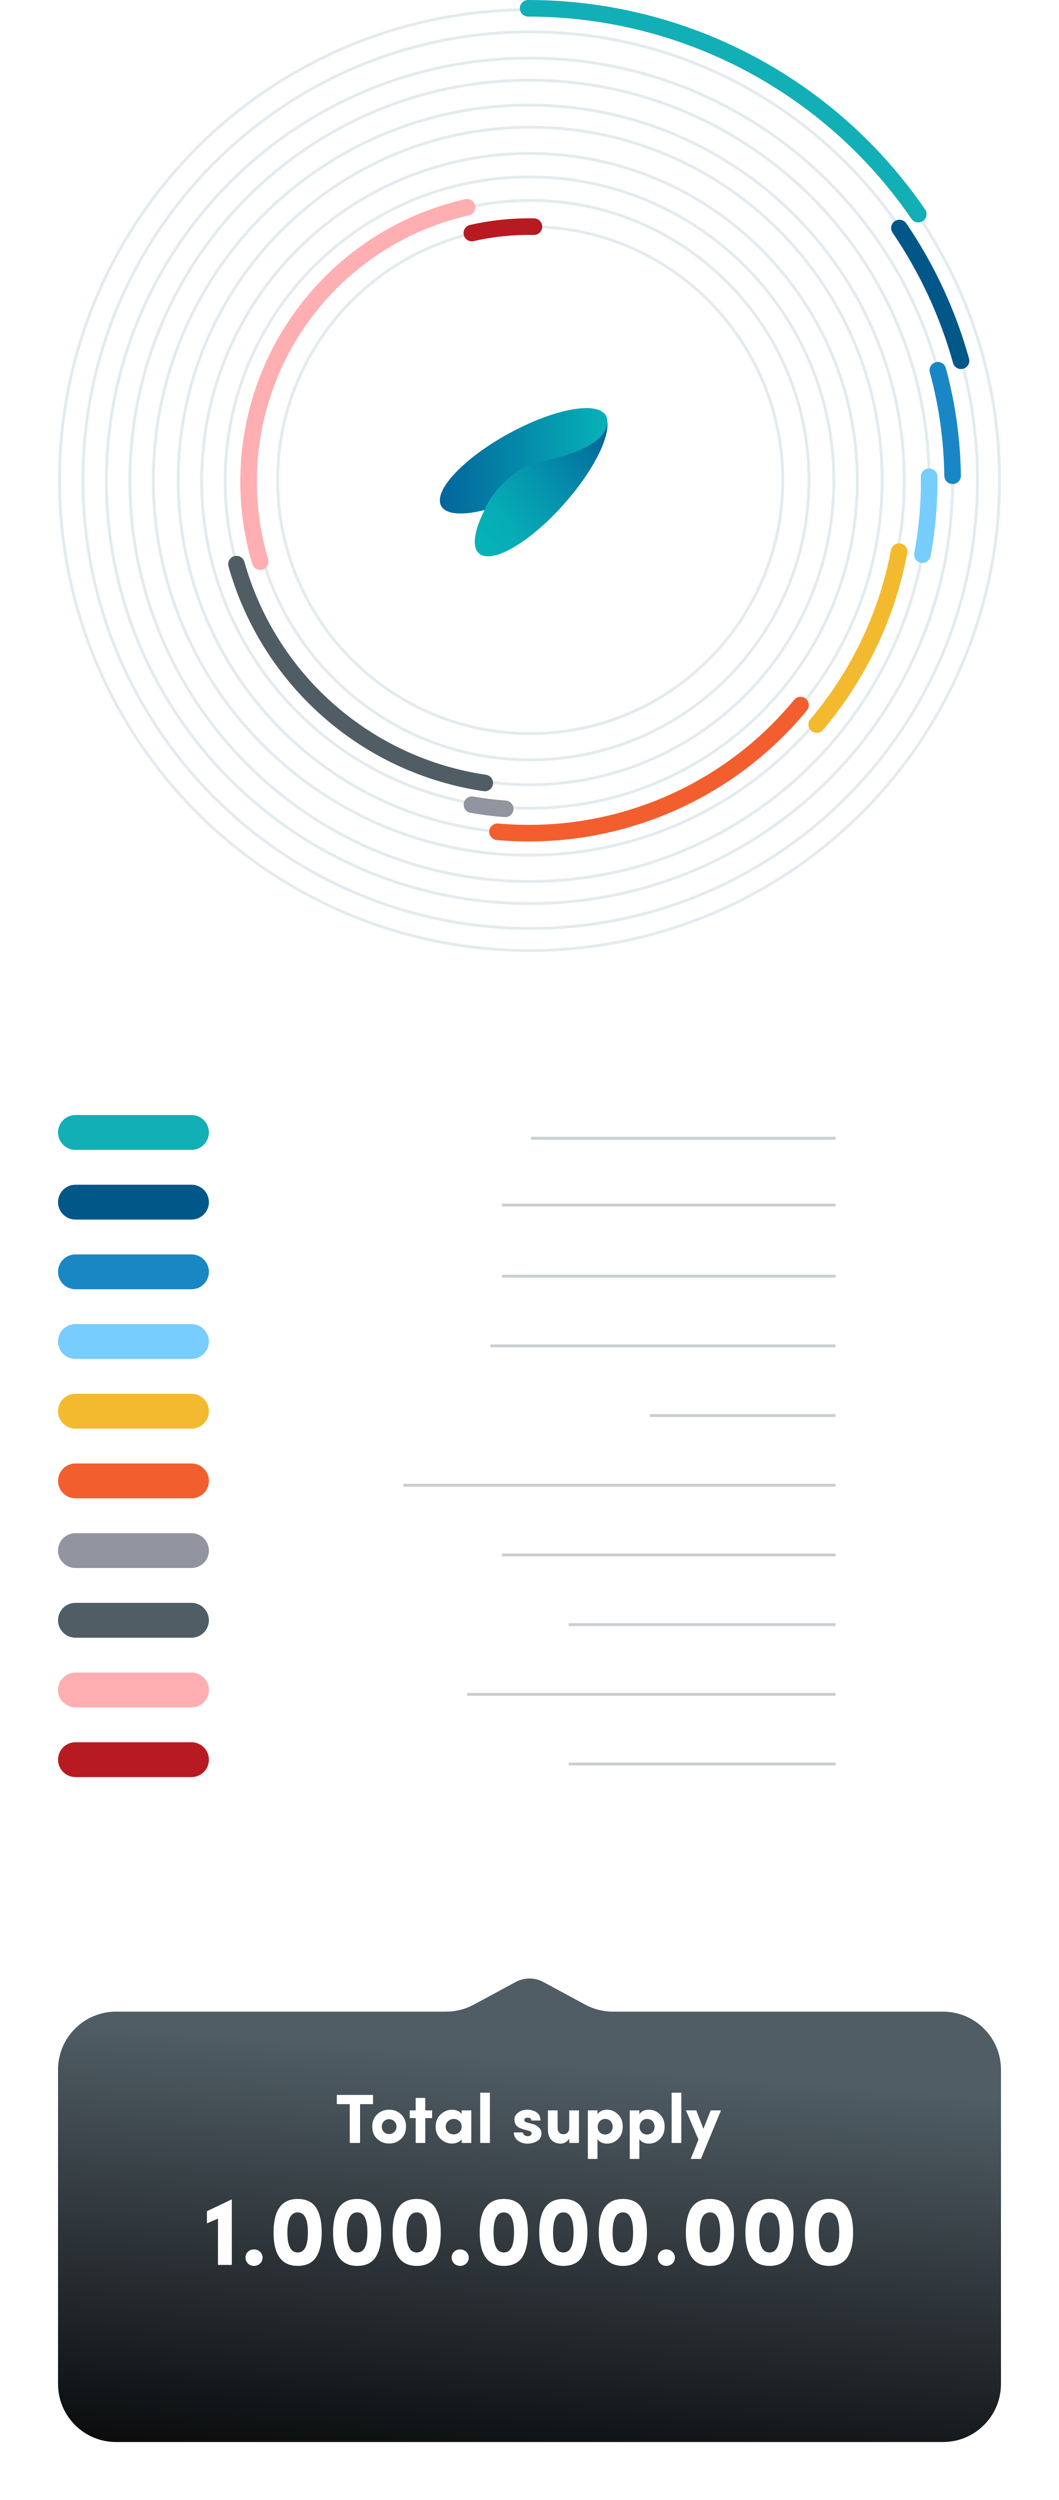 <svg width="365" height="861" viewBox="0 0 365 861" fill="none" xmlns="http://www.w3.org/2000/svg">
    <g filter="url(#filter0_d_0_1)">
        <path d="M325 682.775C336.046 682.775 345 691.73 345 702.775L345 811C345 822.046 336.046 831 325 831L40 831C28.954 831 20 822.046 20 811L20 702.775C20 691.73 28.954 682.775 40 682.775L153.776 682.775C157.092 682.775 160.357 681.951 163.275 680.376L177.751 672.563C180.715 670.963 184.285 670.963 187.249 672.563L201.725 680.376C204.643 681.951 207.908 682.775 211.224 682.775L325 682.775Z" fill="url(#paint0_linear_0_1)"/>
    </g>
    <circle opacity="0.3" cx="182.5" cy="165.355" r="162" stroke="#A6BBC8"/>
    <path opacity="0.3" d="M336.887 165.355C336.887 250.621 267.871 319.741 182.738 319.741C97.605 319.741 28.589 250.621 28.589 165.355C28.589 80.089 97.605 10.968 182.738 10.968C267.871 10.968 336.887 80.089 336.887 165.355Z" stroke="#A6BBC8"/>
    <path opacity="0.3" d="M328.322 165.593C328.322 245.995 263.036 311.176 182.5 311.176C101.964 311.176 36.679 245.995 36.679 165.593C36.679 85.19 101.964 20.009 182.5 20.009C263.036 20.009 328.322 85.19 328.322 165.593Z" stroke="#A6BBC8"/>
    <path opacity="0.3" d="M320.232 165.593C320.232 241.792 258.567 303.563 182.5 303.563C106.434 303.563 44.768 241.792 44.768 165.593C44.768 89.393 106.434 27.623 182.5 27.623C258.567 27.623 320.232 89.393 320.232 165.593Z" stroke="#A6BBC8"/>
    <path opacity="0.3" d="M311.667 165.354C311.667 236.69 253.731 294.521 182.262 294.521C110.793 294.521 52.857 236.69 52.857 165.354C52.857 94.018 110.793 36.188 182.262 36.188C253.731 36.188 311.667 94.018 311.667 165.354Z" stroke="#A6BBC8"/>
    <path opacity="0.3" d="M304.053 165.355C304.053 232.488 249.738 286.908 182.738 286.908C115.738 286.908 61.422 232.488 61.422 165.355C61.422 98.222 115.738 43.801 182.738 43.801C249.738 43.801 304.053 98.222 304.053 165.355Z" stroke="#A6BBC8"/>
    <path opacity="0.3" d="M295.488 165.593C295.488 227.862 244.903 278.343 182.5 278.343C120.097 278.343 69.512 227.862 69.512 165.593C69.512 103.323 120.097 52.842 182.5 52.842C244.903 52.842 295.488 103.323 295.488 165.593Z" stroke="#A6BBC8"/>
    <path opacity="0.3" d="M287.399 165.593C287.399 223.394 240.435 270.254 182.5 270.254C124.565 270.254 77.601 223.394 77.601 165.593C77.601 107.791 124.565 60.932 182.5 60.932C240.435 60.932 287.399 107.791 287.399 165.593Z" stroke="#A6BBC8"/>
    <path opacity="0.3" d="M278.834 165.354C278.834 218.559 235.809 261.688 182.738 261.688C129.667 261.688 86.642 218.559 86.642 165.354C86.642 112.149 129.667 69.02 182.738 69.02C235.809 69.02 278.834 112.149 278.834 165.354Z" stroke="#A6BBC8"/>
    <path opacity="0.3" d="M269.793 165.355C269.793 213.567 230.816 252.648 182.738 252.648C134.66 252.648 95.683 213.567 95.683 165.355C95.683 117.143 134.66 78.062 182.738 78.062C230.816 78.062 269.793 117.143 269.793 165.355Z" stroke="#A6BBC8"/>
    <path d="M209.286 144.914V144.467C209.228 144.003 209.079 143.551 208.855 143.139C205.985 137.985 190.994 140.734 175.32 149.323C159.646 157.912 149.217 169.066 152.064 174.243C153.717 177.249 159.485 177.57 167.09 175.628C169.718 169.971 173.971 165.224 179.315 161.983C184.566 158.925 190.793 158.227 196.59 156.303C200.676 154.934 205.721 152.558 208.034 149.157C208.815 147.874 209.245 146.414 209.286 144.914Z" fill="url(#paint1_linear_0_1)"/>
    <path d="M209.284 144.886V144.852C209.244 146.351 208.814 147.81 208.033 149.092C205.714 152.491 200.669 154.866 196.583 156.233C190.815 158.156 184.53 158.854 179.307 161.91C175.496 164.193 172.23 167.271 169.728 170.939C168.735 172.519 167.856 174.058 167.093 175.517C163.472 182.567 162.502 188.306 165.09 190.584C169.527 194.486 182.71 186.807 194.54 173.417C204.423 162.287 210.231 150.677 209.284 144.886Z" fill="url(#paint2_linear_0_1)"/>
    <path fill-rule="evenodd" clip-rule="evenodd" d="M179.169 2.855C179.169 1.278 180.448 0 182.024 0C208.977 0 235.523 6.569 259.364 19.139C283.205 31.709 303.624 49.9 318.851 72.138C319.742 73.439 319.41 75.216 318.109 76.107C316.808 76.998 315.031 76.666 314.14 75.365C299.437 53.892 279.721 36.327 256.701 24.19C233.68 12.053 208.049 5.71 182.024 5.71C180.448 5.71 179.169 4.432 179.169 2.855Z" fill="#13AFB6"/>
    <path fill-rule="evenodd" clip-rule="evenodd" d="M308.394 76.165C309.697 75.278 311.473 75.614 312.361 76.917C322.058 91.149 329.362 106.877 333.982 123.474C334.404 124.993 333.516 126.567 331.997 126.99C330.478 127.413 328.903 126.524 328.481 125.005C324.028 109.008 316.988 93.85 307.642 80.132C306.754 78.829 307.091 77.053 308.394 76.165Z" fill="#005788"/>
    <path fill-rule="evenodd" clip-rule="evenodd" d="M322.5 124.752C324.022 124.34 325.59 125.24 326.002 126.761C329.275 138.841 331.017 151.284 331.187 163.799C331.208 165.376 329.948 166.671 328.371 166.693C326.794 166.714 325.499 165.453 325.477 163.877C325.314 151.84 323.638 139.872 320.491 128.255C320.078 126.733 320.978 125.165 322.5 124.752Z" fill="#1987C5"/>
    <path fill-rule="evenodd" clip-rule="evenodd" d="M320.212 161.33C321.789 161.311 323.082 162.574 323.101 164.151C323.211 173.336 322.419 182.509 320.737 191.54C320.448 193.09 318.958 194.113 317.407 193.824C315.857 193.535 314.835 192.044 315.123 190.494C316.737 181.831 317.497 173.03 317.392 164.219C317.373 162.643 318.636 161.349 320.212 161.33Z" fill="#77CDFE"/>
    <path fill-rule="evenodd" clip-rule="evenodd" d="M310.427 187.171C311.977 187.465 312.994 188.96 312.7 190.509C308.438 212.955 298.435 233.92 283.663 251.37C282.644 252.573 280.842 252.723 279.639 251.704C278.435 250.685 278.286 248.883 279.304 247.68C293.441 230.982 303.012 210.921 307.09 189.444C307.384 187.894 308.878 186.877 310.427 187.171Z" fill="#F3BA2F"/>
    <path fill-rule="evenodd" clip-rule="evenodd" d="M277.743 240.616C278.96 241.619 279.132 243.419 278.128 244.635C265.289 260.195 248.84 272.395 230.209 280.177C211.579 287.96 191.327 291.09 171.211 289.296C169.64 289.156 168.48 287.769 168.62 286.198C168.76 284.628 170.147 283.468 171.718 283.608C190.911 285.32 210.233 282.333 228.009 274.908C245.784 267.484 261.476 255.844 273.724 241.001C274.728 239.785 276.527 239.612 277.743 240.616Z" fill="#F35E2F"/>
    <path fill-rule="evenodd" clip-rule="evenodd" d="M159.848 276.626C160.123 275.074 161.604 274.038 163.157 274.312C166.857 274.967 170.589 275.431 174.337 275.702C175.909 275.816 177.092 277.183 176.978 278.756C176.864 280.329 175.497 281.511 173.924 281.397C169.981 281.112 166.055 280.624 162.162 279.935C160.61 279.66 159.574 278.179 159.848 276.626Z" fill="#9095A0"/>
    <path fill-rule="evenodd" clip-rule="evenodd" d="M80.726 191.532C82.244 191.105 83.821 191.99 84.247 193.508C89.581 212.484 100.282 229.504 115.057 242.513C129.831 255.522 148.047 263.964 167.503 266.821C169.063 267.05 170.142 268.501 169.913 270.061C169.684 271.621 168.233 272.7 166.673 272.471C146.124 269.453 126.886 260.537 111.283 246.799C95.681 233.061 84.381 215.088 78.75 195.053C78.324 193.535 79.208 191.959 80.726 191.532Z" fill="#505D65"/>
    <path fill-rule="evenodd" clip-rule="evenodd" d="M163.761 70.747C164.109 72.284 163.145 73.813 161.607 74.162C149.087 76.997 137.28 82.38 126.92 89.978C116.559 97.576 107.864 107.227 101.375 118.333C94.886 129.439 90.742 141.763 89.2 154.542C87.658 167.321 88.75 180.281 92.41 192.618C92.858 194.13 91.996 195.719 90.485 196.168C88.973 196.616 87.384 195.754 86.936 194.242C83.054 181.156 81.895 167.411 83.531 153.858C85.167 140.305 89.562 127.233 96.445 115.452C103.328 103.672 112.551 93.434 123.543 85.373C134.535 77.313 147.061 71.601 160.346 68.593C161.884 68.244 163.413 69.209 163.761 70.747Z" fill="#FFAEB2"/>
    <path fill-rule="evenodd" clip-rule="evenodd" d="M183.968 80.91C177.003 80.771 170.047 81.485 163.256 83.035C161.718 83.386 160.188 82.424 159.837 80.887C159.486 79.35 160.448 77.819 161.985 77.468C169.23 75.814 176.651 75.053 184.082 75.201C185.658 75.233 186.911 76.536 186.879 78.113C186.848 79.689 185.544 80.942 183.968 80.91Z" fill="#B81A21"/>
    <path d="M91.504 395V383.976H95.904C96.992 383.976 97.808 384.312 98.352 384.984C98.912 385.656 99.184 386.472 99.184 387.432C99.184 388.392 98.912 389.208 98.352 389.88C97.808 390.536 96.992 390.872 95.904 390.872H93.008V395H91.504ZM95.888 385.368H93.008V389.48H95.808C97.072 389.48 97.696 388.568 97.696 387.432C97.696 386.296 97.088 385.368 95.888 385.368ZM106.039 391.56V387.528H107.495V395H106.039V393.88C105.607 394.712 104.631 395.16 103.719 395.16C101.863 395.16 100.823 393.96 100.839 391.848V387.528H102.295V391.752C102.295 392.984 102.903 393.736 103.927 393.736C105.127 393.736 106.039 393.048 106.039 391.56ZM111.36 393.848V395H109.904V383.464H111.36V388.648C111.856 387.816 112.848 387.368 113.984 387.368C115.056 387.368 115.952 387.72 116.672 388.44C117.392 389.16 117.76 390.088 117.76 391.256C117.76 392.408 117.392 393.352 116.656 394.072C115.92 394.792 115.024 395.16 113.968 395.16C112.896 395.16 111.856 394.68 111.36 393.848ZM111.376 391.24C111.376 392.008 111.616 392.616 112.096 393.064C112.576 393.512 113.168 393.736 113.856 393.736C114.544 393.736 115.104 393.496 115.568 393.032C116.032 392.568 116.272 391.96 116.272 391.24C116.272 390.52 116.032 389.928 115.568 389.48C115.104 389.016 114.544 388.792 113.856 388.792C113.2 388.792 112.624 389.016 112.128 389.448C111.632 389.88 111.376 390.488 111.376 391.24ZM119.7 395V383.464H121.156V395H119.7ZM125.031 395H123.591V387.528H125.031V395ZM123.591 385.448C123.207 385.08 123.207 384.472 123.591 384.104C123.991 383.736 124.631 383.736 125.015 384.104C125.415 384.472 125.415 385.08 125.015 385.448C124.631 385.816 123.991 385.816 123.591 385.448ZM130.922 387.368C132.106 387.368 133.066 387.768 133.802 388.568L132.698 389.496C132.234 389.032 131.642 388.792 130.922 388.792C130.234 388.792 129.642 389.016 129.146 389.48C128.65 389.928 128.41 390.52 128.41 391.24C128.41 391.976 128.65 392.584 129.146 393.048C129.642 393.512 130.234 393.752 130.922 393.752C131.642 393.752 132.234 393.512 132.698 393.016L133.818 393.944C133.066 394.76 132.106 395.16 130.922 395.16C129.818 395.16 128.89 394.792 128.122 394.072C127.354 393.336 126.97 392.392 126.97 391.24C126.97 390.088 127.354 389.16 128.122 388.44C128.89 387.72 129.818 387.368 130.922 387.368ZM139.426 391.816H140.914C140.93 392.312 141.154 392.776 141.602 393.176C142.05 393.576 142.61 393.768 143.282 393.768C144.61 393.768 145.362 393.064 145.506 392.152C145.586 391.064 144.786 390.44 143.634 390.184L142.21 389.832C140.418 389.368 139.522 388.408 139.522 386.952C139.522 386.04 139.874 385.304 140.578 384.728C141.282 384.136 142.114 383.848 143.09 383.848C144.114 383.848 144.962 384.152 145.634 384.744C146.306 385.336 146.642 386.104 146.642 387.08H145.154C145.154 385.992 144.29 385.272 143.074 385.272C142.514 385.272 142.034 385.432 141.618 385.736C141.218 386.04 141.01 386.44 141.01 386.936C141.01 387.704 141.538 388.216 142.578 388.472L144.018 388.824C146.114 389.352 147.17 390.552 146.962 392.28C146.866 393.112 146.482 393.8 145.826 394.344C145.17 394.888 144.322 395.16 143.282 395.16C142.178 395.16 141.266 394.824 140.53 394.168C139.794 393.496 139.426 392.712 139.426 391.816ZM156.342 395H154.902V393.848C154.406 394.68 153.366 395.16 152.278 395.16C151.222 395.16 150.326 394.792 149.59 394.072C148.854 393.352 148.486 392.408 148.486 391.256C148.486 390.088 148.854 389.16 149.59 388.44C150.326 387.72 151.222 387.368 152.278 387.368C153.366 387.368 154.438 387.832 154.902 388.648V387.528H156.342V395ZM154.886 391.24C154.886 390.488 154.63 389.88 154.134 389.448C153.638 389.016 153.062 388.792 152.406 388.792C151.718 388.792 151.126 389.016 150.662 389.48C150.198 389.928 149.974 390.52 149.974 391.24C149.974 391.96 150.214 392.568 150.678 393.032C151.142 393.496 151.718 393.736 152.406 393.736C153.094 393.736 153.686 393.512 154.166 393.064C154.646 392.616 154.886 392.008 154.886 391.24ZM158.779 395V383.464H160.235V395H158.779ZM163.629 390.68H168.269C168.093 389.448 167.213 388.68 165.997 388.68C164.733 388.68 163.805 389.448 163.629 390.68ZM169.709 391.24C169.709 391.512 169.709 391.704 169.693 391.816H163.629C163.805 393.048 164.765 393.848 166.045 393.848C166.957 393.848 167.789 393.416 168.189 392.696C168.333 392.744 168.541 392.84 168.829 392.952L169.437 393.176C168.813 394.456 167.485 395.16 165.997 395.16C164.909 395.16 163.997 394.792 163.261 394.072C162.541 393.352 162.173 392.408 162.173 391.24C162.173 390.072 162.541 389.144 163.261 388.44C163.997 387.72 164.909 387.368 165.997 387.368C167.069 387.368 167.965 387.72 168.653 388.44C169.357 389.144 169.709 390.072 169.709 391.24ZM91.504 419V407.976H95.904C96.992 407.976 97.808 408.312 98.352 408.984C98.912 409.656 99.184 410.472 99.184 411.432C99.184 412.392 98.912 413.208 98.352 413.88C97.808 414.536 96.992 414.872 95.904 414.872H93.008V419H91.504ZM95.888 409.368H93.008V413.48H95.808C97.072 413.48 97.696 412.568 97.696 411.432C97.696 410.296 97.088 409.368 95.888 409.368ZM102.281 416.28V419H100.825V411.528H102.281V413.208C102.649 411.976 103.337 411.368 104.361 411.368C104.953 411.368 105.385 411.464 105.657 411.656L105.433 413.016C105.081 412.84 104.713 412.76 104.329 412.76C102.969 412.76 102.281 414.168 102.281 416.28ZM107.91 414.68H112.55C112.374 413.448 111.494 412.68 110.278 412.68C109.014 412.68 108.086 413.448 107.91 414.68ZM113.99 415.24C113.99 415.512 113.99 415.704 113.974 415.816H107.91C108.086 417.048 109.046 417.848 110.326 417.848C111.238 417.848 112.07 417.416 112.47 416.696C112.614 416.744 112.822 416.84 113.11 416.952L113.718 417.176C113.094 418.456 111.766 419.16 110.278 419.16C109.19 419.16 108.278 418.792 107.542 418.072C106.822 417.352 106.454 416.408 106.454 415.24C106.454 414.072 106.822 413.144 107.542 412.44C108.278 411.72 109.19 411.368 110.278 411.368C111.35 411.368 112.246 411.72 112.934 412.44C113.638 413.144 113.99 414.072 113.99 415.24ZM119.613 415.816H121.101C121.117 416.312 121.341 416.776 121.789 417.176C122.237 417.576 122.797 417.768 123.469 417.768C124.797 417.768 125.549 417.064 125.693 416.152C125.773 415.064 124.973 414.44 123.821 414.184L122.397 413.832C120.605 413.368 119.709 412.408 119.709 410.952C119.709 410.04 120.061 409.304 120.765 408.728C121.469 408.136 122.301 407.848 123.277 407.848C124.301 407.848 125.149 408.152 125.821 408.744C126.493 409.336 126.829 410.104 126.829 411.08H125.341C125.341 409.992 124.477 409.272 123.261 409.272C122.701 409.272 122.221 409.432 121.805 409.736C121.405 410.04 121.197 410.44 121.197 410.936C121.197 411.704 121.725 412.216 122.765 412.472L124.205 412.824C126.301 413.352 127.357 414.552 127.149 416.28C127.053 417.112 126.669 417.8 126.013 418.344C125.357 418.888 124.509 419.16 123.469 419.16C122.365 419.16 121.453 418.824 120.717 418.168C119.981 417.496 119.613 416.712 119.613 415.816ZM136.529 419H135.089V417.848C134.593 418.68 133.553 419.16 132.465 419.16C131.409 419.16 130.513 418.792 129.777 418.072C129.041 417.352 128.673 416.408 128.673 415.256C128.673 414.088 129.041 413.16 129.777 412.44C130.513 411.72 131.409 411.368 132.465 411.368C133.553 411.368 134.625 411.832 135.089 412.648V411.528H136.529V419ZM135.073 415.24C135.073 414.488 134.817 413.88 134.321 413.448C133.825 413.016 133.249 412.792 132.593 412.792C131.905 412.792 131.313 413.016 130.849 413.48C130.385 413.928 130.161 414.52 130.161 415.24C130.161 415.96 130.401 416.568 130.865 417.032C131.329 417.496 131.905 417.736 132.593 417.736C133.281 417.736 133.873 417.512 134.353 417.064C134.833 416.616 135.073 416.008 135.073 415.24ZM138.966 419V407.464H140.422V419H138.966ZM143.817 414.68H148.457C148.281 413.448 147.401 412.68 146.185 412.68C144.921 412.68 143.993 413.448 143.817 414.68ZM149.897 415.24C149.897 415.512 149.897 415.704 149.881 415.816H143.817C143.993 417.048 144.953 417.848 146.233 417.848C147.145 417.848 147.977 417.416 148.377 416.696C148.521 416.744 148.729 416.84 149.017 416.952L149.625 417.176C149.001 418.456 147.673 419.16 146.185 419.16C145.097 419.16 144.185 418.792 143.449 418.072C142.729 417.352 142.361 416.408 142.361 415.24C142.361 414.072 142.729 413.144 143.449 412.44C144.185 411.72 145.097 411.368 146.185 411.368C147.257 411.368 148.153 411.72 148.841 412.44C149.545 413.144 149.897 414.072 149.897 415.24ZM157.056 410.792L155.984 409.944C156.56 408.936 157.728 408.328 159.008 408.408C159.856 408.456 160.544 408.76 161.088 409.336C161.648 409.896 161.904 410.552 161.888 411.304C161.888 411.512 161.856 411.72 161.792 411.944C161.6 412.568 161.216 413.048 160.656 413.368C161.184 413.56 161.6 413.928 161.904 414.488C162.224 415.048 162.352 415.608 162.304 416.184C162.224 417.064 161.808 417.8 161.056 418.376C160.304 418.952 159.456 419.208 158.48 419.128C157.12 419.048 155.936 418.168 155.376 416.952L156.64 416.264C156.976 417.016 157.776 417.64 158.592 417.704H158.576C159.168 417.736 159.68 417.592 160.128 417.256C160.592 416.92 160.832 416.488 160.848 415.992C160.864 415.496 160.656 415.048 160.256 414.68C159.856 414.312 159.391 414.12 158.832 414.12H157.648V412.728H158.832C159.552 412.744 160.144 412.232 160.272 411.528C160.352 411.096 160.288 410.728 160.096 410.456C159.856 410.088 159.44 409.88 158.88 409.848C158.128 409.784 157.52 410.104 157.056 410.792ZM91.504 443V431.976H95.904C96.992 431.976 97.808 432.312 98.352 432.984C98.912 433.656 99.184 434.472 99.184 435.432C99.184 436.392 98.912 437.208 98.352 437.88C97.808 438.536 96.992 438.872 95.904 438.872H93.008V443H91.504ZM95.888 433.368H93.008V437.48H95.808C97.072 437.48 97.696 436.568 97.696 435.432C97.696 434.296 97.088 433.368 95.888 433.368ZM102.281 440.28V443H100.825V435.528H102.281V437.208C102.649 435.976 103.337 435.368 104.361 435.368C104.953 435.368 105.385 435.464 105.657 435.656L105.433 437.016C105.081 436.84 104.713 436.76 104.329 436.76C102.969 436.76 102.281 438.168 102.281 440.28ZM107.91 438.68H112.55C112.374 437.448 111.494 436.68 110.278 436.68C109.014 436.68 108.086 437.448 107.91 438.68ZM113.99 439.24C113.99 439.512 113.99 439.704 113.974 439.816H107.91C108.086 441.048 109.046 441.848 110.326 441.848C111.238 441.848 112.07 441.416 112.47 440.696C112.614 440.744 112.822 440.84 113.11 440.952L113.718 441.176C113.094 442.456 111.766 443.16 110.278 443.16C109.19 443.16 108.278 442.792 107.542 442.072C106.822 441.352 106.454 440.408 106.454 439.24C106.454 438.072 106.822 437.144 107.542 436.44C108.278 435.72 109.19 435.368 110.278 435.368C111.35 435.368 112.246 435.72 112.934 436.44C113.638 437.144 113.99 438.072 113.99 439.24ZM119.613 439.816H121.101C121.117 440.312 121.341 440.776 121.789 441.176C122.237 441.576 122.797 441.768 123.469 441.768C124.797 441.768 125.549 441.064 125.693 440.152C125.773 439.064 124.973 438.44 123.821 438.184L122.397 437.832C120.605 437.368 119.709 436.408 119.709 434.952C119.709 434.04 120.061 433.304 120.765 432.728C121.469 432.136 122.301 431.848 123.277 431.848C124.301 431.848 125.149 432.152 125.821 432.744C126.493 433.336 126.829 434.104 126.829 435.08H125.341C125.341 433.992 124.477 433.272 123.261 433.272C122.701 433.272 122.221 433.432 121.805 433.736C121.405 434.04 121.197 434.44 121.197 434.936C121.197 435.704 121.725 436.216 122.765 436.472L124.205 436.824C126.301 437.352 127.357 438.552 127.149 440.28C127.053 441.112 126.669 441.8 126.013 442.344C125.357 442.888 124.509 443.16 123.469 443.16C122.365 443.16 121.453 442.824 120.717 442.168C119.981 441.496 119.613 440.712 119.613 439.816ZM136.529 443H135.089V441.848C134.593 442.68 133.553 443.16 132.465 443.16C131.409 443.16 130.513 442.792 129.777 442.072C129.041 441.352 128.673 440.408 128.673 439.256C128.673 438.088 129.041 437.16 129.777 436.44C130.513 435.72 131.409 435.368 132.465 435.368C133.553 435.368 134.625 435.832 135.089 436.648V435.528H136.529V443ZM135.073 439.24C135.073 438.488 134.817 437.88 134.321 437.448C133.825 437.016 133.249 436.792 132.593 436.792C131.905 436.792 131.313 437.016 130.849 437.48C130.385 437.928 130.161 438.52 130.161 439.24C130.161 439.96 130.401 440.568 130.865 441.032C131.329 441.496 131.905 441.736 132.593 441.736C133.281 441.736 133.873 441.512 134.353 441.064C134.833 440.616 135.073 440.008 135.073 439.24ZM138.966 443V431.464H140.422V443H138.966ZM143.817 438.68H148.457C148.281 437.448 147.401 436.68 146.185 436.68C144.921 436.68 143.993 437.448 143.817 438.68ZM149.897 439.24C149.897 439.512 149.897 439.704 149.881 439.816H143.817C143.993 441.048 144.953 441.848 146.233 441.848C147.145 441.848 147.977 441.416 148.377 440.696C148.521 440.744 148.729 440.84 149.017 440.952L149.625 441.176C149.001 442.456 147.673 443.16 146.185 443.16C145.097 443.16 144.185 442.792 143.449 442.072C142.729 441.352 142.361 440.408 142.361 439.24C142.361 438.072 142.729 437.144 143.449 436.44C144.185 435.72 145.097 435.368 146.185 435.368C147.257 435.368 148.153 435.72 148.841 436.44C149.545 437.144 149.897 438.072 149.897 439.24ZM155.648 443V442.36L159.888 437.224C160.4 436.632 160.656 436.056 160.656 435.512C160.656 434.536 159.84 433.864 158.799 433.864C157.84 433.864 157.056 434.488 156.912 435.512L155.52 435.176C155.664 434.344 156.032 433.672 156.64 433.176C157.248 432.68 157.968 432.424 158.799 432.424C159.728 432.424 160.512 432.712 161.136 433.288C161.76 433.864 162.08 434.6 162.08 435.512C162.08 436.456 161.696 437.352 160.944 438.216L158.112 441.56H162.096V443H155.648ZM91.504 467V455.976H95.904C96.992 455.976 97.808 456.312 98.352 456.984C98.912 457.656 99.184 458.472 99.184 459.432C99.184 460.392 98.912 461.208 98.352 461.88C97.808 462.536 96.992 462.872 95.904 462.872H93.008V467H91.504ZM95.888 457.368H93.008V461.48H95.808C97.072 461.48 97.696 460.568 97.696 459.432C97.696 458.296 97.088 457.368 95.888 457.368ZM102.281 464.28V467H100.825V459.528H102.281V461.208C102.649 459.976 103.337 459.368 104.361 459.368C104.953 459.368 105.385 459.464 105.657 459.656L105.433 461.016C105.081 460.84 104.713 460.76 104.329 460.76C102.969 460.76 102.281 462.168 102.281 464.28ZM107.91 462.68H112.55C112.374 461.448 111.494 460.68 110.278 460.68C109.014 460.68 108.086 461.448 107.91 462.68ZM113.99 463.24C113.99 463.512 113.99 463.704 113.974 463.816H107.91C108.086 465.048 109.046 465.848 110.326 465.848C111.238 465.848 112.07 465.416 112.47 464.696C112.614 464.744 112.822 464.84 113.11 464.952L113.718 465.176C113.094 466.456 111.766 467.16 110.278 467.16C109.19 467.16 108.278 466.792 107.542 466.072C106.822 465.352 106.454 464.408 106.454 463.24C106.454 462.072 106.822 461.144 107.542 460.44C108.278 459.72 109.19 459.368 110.278 459.368C111.35 459.368 112.246 459.72 112.934 460.44C113.638 461.144 113.99 462.072 113.99 463.24ZM119.613 463.816H121.101C121.117 464.312 121.341 464.776 121.789 465.176C122.237 465.576 122.797 465.768 123.469 465.768C124.797 465.768 125.549 465.064 125.693 464.152C125.773 463.064 124.973 462.44 123.821 462.184L122.397 461.832C120.605 461.368 119.709 460.408 119.709 458.952C119.709 458.04 120.061 457.304 120.765 456.728C121.469 456.136 122.301 455.848 123.277 455.848C124.301 455.848 125.149 456.152 125.821 456.744C126.493 457.336 126.829 458.104 126.829 459.08H125.341C125.341 457.992 124.477 457.272 123.261 457.272C122.701 457.272 122.221 457.432 121.805 457.736C121.405 458.04 121.197 458.44 121.197 458.936C121.197 459.704 121.725 460.216 122.765 460.472L124.205 460.824C126.301 461.352 127.357 462.552 127.149 464.28C127.053 465.112 126.669 465.8 126.013 466.344C125.357 466.888 124.509 467.16 123.469 467.16C122.365 467.16 121.453 466.824 120.717 466.168C119.981 465.496 119.613 464.712 119.613 463.816ZM136.529 467H135.089V465.848C134.593 466.68 133.553 467.16 132.465 467.16C131.409 467.16 130.513 466.792 129.777 466.072C129.041 465.352 128.673 464.408 128.673 463.256C128.673 462.088 129.041 461.16 129.777 460.44C130.513 459.72 131.409 459.368 132.465 459.368C133.553 459.368 134.625 459.832 135.089 460.648V459.528H136.529V467ZM135.073 463.24C135.073 462.488 134.817 461.88 134.321 461.448C133.825 461.016 133.249 460.792 132.593 460.792C131.905 460.792 131.313 461.016 130.849 461.48C130.385 461.928 130.161 462.52 130.161 463.24C130.161 463.96 130.401 464.568 130.865 465.032C131.329 465.496 131.905 465.736 132.593 465.736C133.281 465.736 133.873 465.512 134.353 465.064C134.833 464.616 135.073 464.008 135.073 463.24ZM138.966 467V455.464H140.422V467H138.966ZM143.817 462.68H148.457C148.281 461.448 147.401 460.68 146.185 460.68C144.921 460.68 143.993 461.448 143.817 462.68ZM149.897 463.24C149.897 463.512 149.897 463.704 149.881 463.816H143.817C143.993 465.048 144.953 465.848 146.233 465.848C147.145 465.848 147.977 465.416 148.377 464.696C148.521 464.744 148.729 464.84 149.017 464.952L149.625 465.176C149.001 466.456 147.673 467.16 146.185 467.16C145.097 467.16 144.185 466.792 143.449 466.072C142.729 465.352 142.361 464.408 142.361 463.24C142.361 462.072 142.729 461.144 143.449 460.44C144.185 459.72 145.097 459.368 146.185 459.368C147.257 459.368 148.153 459.72 148.841 460.44C149.545 461.144 149.897 462.072 149.897 463.24ZM158.496 467H157.056V458.376L155.36 458.968V457.592L158.496 456.456V467ZM90.832 487.816H92.32C92.336 488.312 92.56 488.776 93.008 489.176C93.456 489.576 94.016 489.768 94.688 489.768C96.016 489.768 96.768 489.064 96.912 488.152C96.992 487.064 96.192 486.44 95.04 486.184L93.616 485.832C91.824 485.368 90.928 484.408 90.928 482.952C90.928 482.04 91.28 481.304 91.984 480.728C92.688 480.136 93.52 479.848 94.496 479.848C95.52 479.848 96.368 480.152 97.04 480.744C97.712 481.336 98.048 482.104 98.048 483.08H96.56C96.56 481.992 95.696 481.272 94.48 481.272C93.92 481.272 93.44 481.432 93.024 481.736C92.624 482.04 92.416 482.44 92.416 482.936C92.416 483.704 92.944 484.216 93.984 484.472L95.424 484.824C97.52 485.352 98.576 486.552 98.368 488.28C98.272 489.112 97.888 489.8 97.232 490.344C96.576 490.888 95.728 491.16 94.688 491.16C93.584 491.16 92.672 490.824 91.936 490.168C91.2 489.496 90.832 488.712 90.832 487.816ZM102.326 480.712V483.528H103.91V484.76H102.326V491H100.87V484.76H99.526V483.528H100.87V480.712H102.326ZM107.016 488.28V491H105.56V483.528H107.016V485.208C107.384 483.976 108.072 483.368 109.096 483.368C109.688 483.368 110.12 483.464 110.392 483.656L110.168 485.016C109.816 484.84 109.448 484.76 109.064 484.76C107.704 484.76 107.016 486.168 107.016 488.28ZM119.045 491H117.605V489.848C117.109 490.68 116.069 491.16 114.981 491.16C113.925 491.16 113.029 490.792 112.293 490.072C111.557 489.352 111.189 488.408 111.189 487.256C111.189 486.088 111.557 485.16 112.293 484.44C113.029 483.72 113.925 483.368 114.981 483.368C116.069 483.368 117.141 483.832 117.605 484.648V483.528H119.045V491ZM117.589 487.24C117.589 486.488 117.333 485.88 116.837 485.448C116.341 485.016 115.765 484.792 115.109 484.792C114.421 484.792 113.829 485.016 113.365 485.48C112.901 485.928 112.677 486.52 112.677 487.24C112.677 487.96 112.917 488.568 113.381 489.032C113.845 489.496 114.421 489.736 115.109 489.736C115.797 489.736 116.389 489.512 116.869 489.064C117.349 488.616 117.589 488.008 117.589 487.24ZM123.498 480.712V483.528H125.082V484.76H123.498V491H122.042V484.76H120.698V483.528H122.042V480.712H123.498ZM127.582 486.68H132.222C132.046 485.448 131.166 484.68 129.95 484.68C128.686 484.68 127.758 485.448 127.582 486.68ZM133.662 487.24C133.662 487.512 133.662 487.704 133.646 487.816H127.582C127.758 489.048 128.718 489.848 129.998 489.848C130.91 489.848 131.742 489.416 132.142 488.696C132.286 488.744 132.494 488.84 132.782 488.952L133.39 489.176C132.766 490.456 131.438 491.16 129.95 491.16C128.862 491.16 127.95 490.792 127.214 490.072C126.494 489.352 126.126 488.408 126.126 487.24C126.126 486.072 126.494 485.144 127.214 484.44C127.95 483.72 128.862 483.368 129.95 483.368C131.022 483.368 131.918 483.72 132.606 484.44C133.31 485.144 133.662 486.072 133.662 487.24ZM136.057 492.376L136.633 492.072C137.065 492.888 137.945 493.352 138.793 493.352C140.569 493.352 141.449 492.216 141.449 489.96C141.449 489.912 141.433 489.832 141.433 489.784C141.001 490.632 139.897 491.16 138.809 491.16C137.753 491.16 136.857 490.808 136.121 490.088C135.385 489.368 135.017 488.44 135.017 487.288C135.017 486.12 135.385 485.176 136.121 484.456C136.857 483.736 137.753 483.368 138.809 483.368C139.897 483.368 140.969 483.864 141.433 484.696V483.528H142.873V489.864C142.873 493.112 141.513 494.728 138.793 494.728C137.385 494.728 136.121 493.992 135.417 492.712C135.497 492.68 135.705 492.568 136.057 492.376ZM141.417 487.272C141.417 486.504 141.177 485.896 140.697 485.464C140.217 485.016 139.625 484.792 138.937 484.792C138.249 484.792 137.673 485.032 137.209 485.496C136.745 485.96 136.505 486.552 136.505 487.272C136.505 488.024 136.729 488.616 137.193 489.064C137.657 489.512 138.249 489.736 138.937 489.736C139.593 489.736 140.169 489.512 140.665 489.064C141.161 488.616 141.417 488.024 141.417 487.272ZM146.734 491H145.294V483.528H146.734V491ZM145.294 481.448C144.91 481.08 144.91 480.472 145.294 480.104C145.694 479.736 146.334 479.736 146.718 480.104C147.118 480.472 147.118 481.08 146.718 481.448C146.334 481.816 145.694 481.816 145.294 481.448ZM152.625 483.368C153.809 483.368 154.769 483.768 155.505 484.568L154.401 485.496C153.937 485.032 153.345 484.792 152.625 484.792C151.937 484.792 151.345 485.016 150.849 485.48C150.353 485.928 150.113 486.52 150.113 487.24C150.113 487.976 150.353 488.584 150.849 489.048C151.345 489.512 151.937 489.752 152.625 489.752C153.345 489.752 153.937 489.512 154.401 489.016L155.521 489.944C154.769 490.76 153.809 491.16 152.625 491.16C151.521 491.16 150.593 490.792 149.825 490.072C149.057 489.336 148.673 488.392 148.673 487.24C148.673 486.088 149.057 485.16 149.825 484.44C150.593 483.72 151.521 483.368 152.625 483.368ZM166.425 486.824L169.369 491H167.561L164.713 486.872H163.305V491H161.801V479.976H166.041C167.129 479.976 167.945 480.312 168.489 480.984C169.033 481.656 169.305 482.472 169.305 483.432C169.305 484.328 169.065 485.096 168.585 485.736C168.121 486.376 167.401 486.744 166.425 486.824ZM165.993 481.368H163.305V485.48H165.929C167.193 485.48 167.769 484.584 167.769 483.432C167.769 482.296 167.193 481.368 165.993 481.368ZM170.579 487.24C170.579 486.088 170.947 485.16 171.699 484.44C172.451 483.72 173.379 483.368 174.483 483.368C175.587 483.368 176.515 483.72 177.267 484.44C178.019 485.16 178.403 486.088 178.403 487.24C178.403 488.392 178.019 489.336 177.251 490.072C176.499 490.792 175.571 491.16 174.483 491.16C173.395 491.16 172.467 490.792 171.715 490.072C170.963 489.352 170.579 488.408 170.579 487.24ZM176.947 487.24C176.947 486.504 176.707 485.912 176.227 485.464C175.763 485.016 175.171 484.792 174.483 484.792C173.795 484.792 173.203 485.016 172.723 485.464C172.259 485.912 172.019 486.504 172.019 487.24C172.019 487.992 172.259 488.6 172.723 489.064C173.203 489.528 173.795 489.752 174.483 489.752C175.171 489.752 175.763 489.528 176.227 489.064C176.707 488.6 176.947 487.992 176.947 487.24ZM185.461 487.56V483.528H186.917V491H185.461V489.88C185.029 490.712 184.053 491.16 183.141 491.16C181.285 491.16 180.245 489.96 180.261 487.848V483.528H181.717V487.752C181.717 488.984 182.325 489.736 183.349 489.736C184.549 489.736 185.461 489.048 185.461 487.56ZM190.781 486.968V491H189.325V483.528H190.781V484.648C191.213 483.816 192.205 483.368 193.117 483.368C194.973 483.368 195.997 484.568 195.997 486.68V491H194.541V486.776C194.541 485.544 193.917 484.792 192.893 484.792C191.725 484.792 190.781 485.496 190.781 486.968ZM205.701 491H204.245V489.848C203.749 490.68 202.709 491.16 201.621 491.16C200.565 491.16 199.669 490.792 198.933 490.072C198.213 489.352 197.845 488.408 197.845 487.256C197.845 486.088 198.213 485.16 198.933 484.44C199.653 483.72 200.549 483.368 201.605 483.368C202.741 483.368 203.749 483.816 204.245 484.648V479.464H205.701V491ZM201.749 484.792C201.061 484.792 200.485 485.016 200.021 485.48C199.557 485.928 199.333 486.52 199.333 487.24C199.333 487.96 199.557 488.568 200.021 489.032C200.485 489.496 201.061 489.736 201.749 489.736C202.437 489.736 203.013 489.512 203.493 489.064C203.989 488.6 204.229 487.992 204.229 487.24C204.229 486.488 203.973 485.88 203.477 485.448C202.981 485.016 202.405 484.792 201.749 484.792ZM90.448 505.384V503.976H98.64V505.384H95.296V515H93.792V505.384H90.448ZM99.817 510.68H104.457C104.281 509.448 103.401 508.68 102.185 508.68C100.921 508.68 99.993 509.448 99.817 510.68ZM105.897 511.24C105.897 511.512 105.897 511.704 105.881 511.816H99.817C99.993 513.048 100.953 513.848 102.233 513.848C103.145 513.848 103.977 513.416 104.377 512.696C104.521 512.744 104.729 512.84 105.017 512.952L105.625 513.176C105.001 514.456 103.673 515.16 102.185 515.16C101.097 515.16 100.185 514.792 99.449 514.072C98.729 513.352 98.361 512.408 98.361 511.24C98.361 510.072 98.729 509.144 99.449 508.44C100.185 507.72 101.097 507.368 102.185 507.368C103.257 507.368 104.153 507.72 104.841 508.44C105.545 509.144 105.897 510.072 105.897 511.24ZM115.107 515H113.667V513.848C113.171 514.68 112.131 515.16 111.043 515.16C109.987 515.16 109.091 514.792 108.355 514.072C107.619 513.352 107.251 512.408 107.251 511.256C107.251 510.088 107.619 509.16 108.355 508.44C109.091 507.72 109.987 507.368 111.043 507.368C112.131 507.368 113.203 507.832 113.667 508.648V507.528H115.107V515ZM113.651 511.24C113.651 510.488 113.395 509.88 112.899 509.448C112.403 509.016 111.827 508.792 111.171 508.792C110.483 508.792 109.891 509.016 109.427 509.48C108.963 509.928 108.739 510.52 108.739 511.24C108.739 511.96 108.979 512.568 109.443 513.032C109.907 513.496 110.483 513.736 111.171 513.736C111.859 513.736 112.451 513.512 112.931 513.064C113.411 512.616 113.651 512.008 113.651 511.24ZM126.136 508.792C124.92 508.776 124.152 509.688 124.152 510.968V515H122.696V510.76C122.696 509.544 122.056 508.792 121.08 508.792C119.928 508.792 119 509.512 119 510.968V515H117.544V507.528H119V508.648C119.368 507.896 120.312 507.464 121.064 507.4C121.352 507.384 121.624 507.4 121.88 507.448C122.824 507.592 123.48 508.088 123.832 508.904C124.36 507.88 125.224 507.368 126.424 507.368C128.28 507.368 129.304 508.568 129.304 510.68V515H127.848V510.776C127.848 509.544 127.208 508.792 126.136 508.792ZM93.584 527.976L97.472 536.072L101.36 527.976H102.72L104.064 539H102.592L101.584 530.712L98.144 537.784H96.832L93.36 530.712L92.352 539H90.88L92.224 527.976H93.584ZM113.42 539H111.98V537.848C111.484 538.68 110.444 539.16 109.356 539.16C108.3 539.16 107.404 538.792 106.668 538.072C105.932 537.352 105.564 536.408 105.564 535.256C105.564 534.088 105.932 533.16 106.668 532.44C107.404 531.72 108.3 531.368 109.356 531.368C110.444 531.368 111.516 531.832 111.98 532.648V531.528H113.42V539ZM111.964 535.24C111.964 534.488 111.708 533.88 111.212 533.448C110.716 533.016 110.14 532.792 109.484 532.792C108.796 532.792 108.204 533.016 107.74 533.48C107.276 533.928 107.052 534.52 107.052 535.24C107.052 535.96 107.292 536.568 107.756 537.032C108.22 537.496 108.796 537.736 109.484 537.736C110.172 537.736 110.764 537.512 111.244 537.064C111.724 536.616 111.964 536.008 111.964 535.24ZM117.313 536.28V539H115.857V531.528H117.313V533.208C117.681 531.976 118.369 531.368 119.393 531.368C119.985 531.368 120.417 531.464 120.689 531.656L120.465 533.016C120.113 532.84 119.745 532.76 119.361 532.76C118.001 532.76 117.313 534.168 117.313 536.28ZM127.017 539L123.609 535.352V539H122.169V527.464H123.609V534.136L126.185 531.528H128.169L124.969 534.76L128.937 539H127.017ZM130.692 534.68H135.332C135.156 533.448 134.276 532.68 133.06 532.68C131.796 532.68 130.868 533.448 130.692 534.68ZM136.772 535.24C136.772 535.512 136.772 535.704 136.756 535.816H130.692C130.868 537.048 131.828 537.848 133.108 537.848C134.02 537.848 134.852 537.416 135.252 536.696C135.396 536.744 135.604 536.84 135.892 536.952L136.5 537.176C135.876 538.456 134.548 539.16 133.06 539.16C131.972 539.16 131.06 538.792 130.324 538.072C129.604 537.352 129.236 536.408 129.236 535.24C129.236 534.072 129.604 533.144 130.324 532.44C131.06 531.72 131.972 531.368 133.06 531.368C134.132 531.368 135.028 531.72 135.716 532.44C136.42 533.144 136.772 534.072 136.772 535.24ZM140.638 528.712V531.528H142.222V532.76H140.638V539H139.182V532.76H137.838V531.528H139.182V528.712H140.638ZM145.312 539H143.872V531.528H145.312V539ZM143.872 529.448C143.488 529.08 143.488 528.472 143.872 528.104C144.272 527.736 144.912 527.736 145.296 528.104C145.696 528.472 145.696 529.08 145.296 529.448C144.912 529.816 144.272 529.816 143.872 529.448ZM149.203 534.968V539H147.747V531.528H149.203V532.648C149.635 531.816 150.627 531.368 151.539 531.368C153.395 531.368 154.419 532.568 154.419 534.68V539H152.963V534.776C152.963 533.544 152.339 532.792 151.315 532.792C150.147 532.792 149.203 533.496 149.203 534.968ZM157.307 540.376L157.883 540.072C158.315 540.888 159.195 541.352 160.043 541.352C161.819 541.352 162.699 540.216 162.699 537.96C162.699 537.912 162.683 537.832 162.683 537.784C162.251 538.632 161.147 539.16 160.059 539.16C159.003 539.16 158.107 538.808 157.371 538.088C156.635 537.368 156.267 536.44 156.267 535.288C156.267 534.12 156.635 533.176 157.371 532.456C158.107 531.736 159.003 531.368 160.059 531.368C161.147 531.368 162.219 531.864 162.683 532.696V531.528H164.123V537.864C164.123 541.112 162.763 542.728 160.043 542.728C158.635 542.728 157.371 541.992 156.667 540.712C156.747 540.68 156.955 540.568 157.307 540.376ZM162.667 535.272C162.667 534.504 162.427 533.896 161.947 533.464C161.467 533.016 160.875 532.792 160.187 532.792C159.499 532.792 158.923 533.032 158.459 533.496C157.995 533.96 157.755 534.552 157.755 535.272C157.755 536.024 157.979 536.616 158.443 537.064C158.907 537.512 159.499 537.736 160.187 537.736C160.843 537.736 161.419 537.512 161.915 537.064C162.411 536.616 162.667 536.024 162.667 535.272ZM96.128 558.824L99.072 563H97.264L94.416 558.872H93.008V563H91.504V551.976H95.744C96.832 551.976 97.648 552.312 98.192 552.984C98.736 553.656 99.008 554.472 99.008 555.432C99.008 556.328 98.768 557.096 98.288 557.736C97.824 558.376 97.104 558.744 96.128 558.824ZM95.696 553.368H93.008V557.48H95.632C96.896 557.48 97.472 556.584 97.472 555.432C97.472 554.296 96.896 553.368 95.696 553.368ZM101.739 558.68H106.379C106.203 557.448 105.323 556.68 104.107 556.68C102.843 556.68 101.914 557.448 101.739 558.68ZM107.819 559.24C107.819 559.512 107.819 559.704 107.803 559.816H101.739C101.914 561.048 102.875 561.848 104.155 561.848C105.067 561.848 105.899 561.416 106.299 560.696C106.443 560.744 106.651 560.84 106.939 560.952L107.547 561.176C106.923 562.456 105.595 563.16 104.107 563.16C103.019 563.16 102.107 562.792 101.371 562.072C100.651 561.352 100.283 560.408 100.283 559.24C100.283 558.072 100.651 557.144 101.371 556.44C102.107 555.72 103.019 555.368 104.107 555.368C105.179 555.368 106.075 555.72 106.763 556.44C107.467 557.144 107.819 558.072 107.819 559.24ZM112.389 559.944L111.365 559.704C109.941 559.32 109.237 558.6 109.365 557.272C109.413 556.728 109.701 556.28 110.197 555.912C110.693 555.544 111.285 555.368 111.957 555.368C113.349 555.368 114.421 556.056 114.549 557.48H113.157C113.077 556.952 112.581 556.632 111.989 556.632C111.429 556.632 110.981 556.904 110.869 557.304C110.805 557.544 110.805 557.736 110.885 557.896C110.997 558.136 111.301 558.328 111.765 558.472L112.869 558.744C114.165 559.064 114.805 559.784 114.805 560.92C114.805 561.592 114.517 562.136 113.957 562.552C113.397 562.952 112.725 563.16 111.909 563.16C111.189 563.16 110.549 562.936 109.989 562.504C109.429 562.072 109.141 561.48 109.125 560.76H110.453C110.517 561.16 110.725 561.432 111.061 561.608C111.397 561.816 111.781 561.896 112.245 561.864C112.933 561.816 113.365 561.416 113.381 560.888C113.397 560.376 113.013 560.088 112.389 559.944ZM117.66 558.68H122.3C122.124 557.448 121.244 556.68 120.028 556.68C118.764 556.68 117.836 557.448 117.66 558.68ZM123.74 559.24C123.74 559.512 123.74 559.704 123.724 559.816H117.66C117.836 561.048 118.796 561.848 120.076 561.848C120.988 561.848 121.82 561.416 122.22 560.696C122.364 560.744 122.572 560.84 122.86 560.952L123.468 561.176C122.844 562.456 121.516 563.16 120.028 563.16C118.94 563.16 118.028 562.792 117.292 562.072C116.572 561.352 116.204 560.408 116.204 559.24C116.204 558.072 116.572 557.144 117.292 556.44C118.028 555.72 118.94 555.368 120.028 555.368C121.1 555.368 121.996 555.72 122.684 556.44C123.388 557.144 123.74 558.072 123.74 559.24ZM127.047 560.28V563H125.591V555.528H127.047V557.208C127.415 555.976 128.103 555.368 129.127 555.368C129.719 555.368 130.151 555.464 130.423 555.656L130.199 557.016C129.847 556.84 129.479 556.76 129.095 556.76C127.735 556.76 127.047 558.168 127.047 560.28ZM134.064 563L130.96 555.528H132.496L134.768 561.144L137.024 555.528H138.576L135.456 563H135.472H134.064ZM140.848 558.68H145.488C145.312 557.448 144.432 556.68 143.216 556.68C141.952 556.68 141.024 557.448 140.848 558.68ZM146.928 559.24C146.928 559.512 146.928 559.704 146.912 559.816H140.848C141.024 561.048 141.984 561.848 143.264 561.848C144.176 561.848 145.008 561.416 145.408 560.696C145.552 560.744 145.76 560.84 146.048 560.952L146.656 561.176C146.032 562.456 144.704 563.16 143.216 563.16C142.128 563.16 141.216 562.792 140.48 562.072C139.76 561.352 139.392 560.408 139.392 559.24C139.392 558.072 139.76 557.144 140.48 556.44C141.216 555.72 142.128 555.368 143.216 555.368C144.288 555.368 145.184 555.72 145.872 556.44C146.576 557.144 146.928 558.072 146.928 559.24ZM153.223 563V551.976H157.623C158.711 551.976 159.527 552.312 160.071 552.984C160.631 553.656 160.903 554.472 160.903 555.432C160.903 556.392 160.631 557.208 160.071 557.88C159.527 558.536 158.711 558.872 157.623 558.872H154.727V563H153.223ZM157.607 553.368H154.727V557.48H157.527C158.791 557.48 159.415 556.568 159.415 555.432C159.415 554.296 158.807 553.368 157.607 553.368ZM161.861 559.24C161.861 558.088 162.229 557.16 162.981 556.44C163.733 555.72 164.661 555.368 165.765 555.368C166.869 555.368 167.797 555.72 168.549 556.44C169.301 557.16 169.685 558.088 169.685 559.24C169.685 560.392 169.301 561.336 168.533 562.072C167.781 562.792 166.853 563.16 165.765 563.16C164.677 563.16 163.749 562.792 162.997 562.072C162.245 561.352 161.861 560.408 161.861 559.24ZM168.229 559.24C168.229 558.504 167.989 557.912 167.509 557.464C167.045 557.016 166.453 556.792 165.765 556.792C165.077 556.792 164.485 557.016 164.005 557.464C163.541 557.912 163.301 558.504 163.301 559.24C163.301 559.992 163.541 560.6 164.005 561.064C164.485 561.528 165.077 561.752 165.765 561.752C166.453 561.752 167.045 561.528 167.509 561.064C167.989 560.6 168.229 559.992 168.229 559.24ZM171.126 559.24C171.126 558.088 171.494 557.16 172.246 556.44C172.998 555.72 173.926 555.368 175.03 555.368C176.134 555.368 177.062 555.72 177.814 556.44C178.566 557.16 178.95 558.088 178.95 559.24C178.95 560.392 178.566 561.336 177.798 562.072C177.046 562.792 176.118 563.16 175.03 563.16C173.942 563.16 173.014 562.792 172.262 562.072C171.51 561.352 171.126 560.408 171.126 559.24ZM177.494 559.24C177.494 558.504 177.254 557.912 176.774 557.464C176.31 557.016 175.718 556.792 175.03 556.792C174.342 556.792 173.75 557.016 173.27 557.464C172.806 557.912 172.566 558.504 172.566 559.24C172.566 559.992 172.806 560.6 173.27 561.064C173.75 561.528 174.342 561.752 175.03 561.752C175.718 561.752 176.31 561.528 176.774 561.064C177.254 560.6 177.494 559.992 177.494 559.24ZM180.888 563V551.464H182.344V563H180.888ZM91.504 587V575.976H92.992V585.608H97.488V587H91.504ZM100.578 587H99.138V579.528H100.578V587ZM99.138 577.448C98.754 577.08 98.754 576.472 99.138 576.104C99.538 575.736 100.178 575.736 100.562 576.104C100.962 576.472 100.962 577.08 100.562 577.448C100.178 577.816 99.538 577.816 99.138 577.448ZM108.869 580.696V579.528H110.325V590.632H108.869V585.88C108.405 586.712 107.365 587.16 106.261 587.16C105.205 587.16 104.309 586.808 103.589 586.088C102.869 585.368 102.517 584.44 102.517 583.288C102.517 582.12 102.885 581.176 103.605 580.456C104.325 579.736 105.221 579.368 106.261 579.368C107.333 579.368 108.405 579.864 108.869 580.696ZM108.869 583.304C108.869 582.536 108.629 581.928 108.149 581.48C107.685 581.016 107.093 580.792 106.405 580.792C105.717 580.792 105.157 581.032 104.693 581.496C104.229 581.96 104.005 582.568 104.005 583.304C104.005 584.024 104.229 584.616 104.693 585.064C105.157 585.512 105.717 585.736 106.405 585.736C107.061 585.736 107.621 585.528 108.117 585.096C108.613 584.664 108.869 584.056 108.869 583.304ZM117.883 583.56V579.528H119.339V587H117.883V585.88C117.451 586.712 116.475 587.16 115.563 587.16C113.707 587.16 112.667 585.96 112.683 583.848V579.528H114.139V583.752C114.139 584.984 114.747 585.736 115.771 585.736C116.971 585.736 117.883 585.048 117.883 583.56ZM123.187 587H121.747V579.528H123.187V587ZM121.747 577.448C121.363 577.08 121.363 576.472 121.747 576.104C122.147 575.736 122.787 575.736 123.171 576.104C123.571 576.472 123.571 577.08 123.171 577.448C122.787 577.816 122.147 577.816 121.747 577.448ZM132.982 587H131.526V585.848C131.03 586.68 129.99 587.16 128.902 587.16C127.846 587.16 126.95 586.792 126.214 586.072C125.494 585.352 125.126 584.408 125.126 583.256C125.126 582.088 125.494 581.16 126.214 580.44C126.934 579.72 127.83 579.368 128.886 579.368C130.022 579.368 131.03 579.816 131.526 580.648V575.464H132.982V587ZM129.03 580.792C128.342 580.792 127.766 581.016 127.302 581.48C126.838 581.928 126.614 582.52 126.614 583.24C126.614 583.96 126.838 584.568 127.302 585.032C127.766 585.496 128.342 585.736 129.03 585.736C129.718 585.736 130.294 585.512 130.774 585.064C131.27 584.6 131.51 583.992 131.51 583.24C131.51 582.488 131.254 581.88 130.758 581.448C130.262 581.016 129.686 580.792 129.03 580.792ZM136.859 587H135.419V579.528H136.859V587ZM135.419 577.448C135.035 577.08 135.035 576.472 135.419 576.104C135.819 575.736 136.459 575.736 136.843 576.104C137.243 576.472 137.243 577.08 136.843 577.448C136.459 577.816 135.819 577.816 135.419 577.448ZM141.31 576.712V579.528H142.894V580.76H141.31V587H139.854V580.76H138.51V579.528H139.854V576.712H141.31ZM151.2 579.528L146.56 590.632H145.04L146.608 586.776L143.616 579.528H145.168L147.408 584.936L149.648 579.528H151.2ZM99.424 608.312L100.544 609.256C99.536 610.456 98.048 611.16 96.368 611.16C94.816 611.16 93.488 610.616 92.4 609.512C91.328 608.408 90.784 607.08 90.784 605.512C90.784 603.944 91.328 602.616 92.4 601.512C93.488 600.408 94.816 599.848 96.368 599.848C98.032 599.848 99.504 600.552 100.512 601.72L99.392 602.648C98.56 601.736 97.552 601.288 96.368 601.288C95.216 601.288 94.24 601.704 93.456 602.52C92.672 603.336 92.272 604.344 92.272 605.512C92.272 606.68 92.672 607.688 93.456 608.504C94.24 609.32 95.216 609.72 96.368 609.72C97.6 609.72 98.624 609.256 99.424 608.312ZM101.642 607.24C101.642 606.088 102.01 605.16 102.762 604.44C103.514 603.72 104.442 603.368 105.546 603.368C106.65 603.368 107.578 603.72 108.33 604.44C109.082 605.16 109.466 606.088 109.466 607.24C109.466 608.392 109.082 609.336 108.314 610.072C107.562 610.792 106.634 611.16 105.546 611.16C104.458 611.16 103.53 610.792 102.778 610.072C102.026 609.352 101.642 608.408 101.642 607.24ZM108.01 607.24C108.01 606.504 107.77 605.912 107.29 605.464C106.826 605.016 106.234 604.792 105.546 604.792C104.858 604.792 104.266 605.016 103.786 605.464C103.322 605.912 103.082 606.504 103.082 607.24C103.082 607.992 103.322 608.6 103.786 609.064C104.266 609.528 104.858 609.752 105.546 609.752C106.234 609.752 106.826 609.528 107.29 609.064C107.77 608.6 108.01 607.992 108.01 607.24ZM119.996 604.792C118.78 604.776 118.012 605.688 118.012 606.968V611H116.556V606.76C116.556 605.544 115.916 604.792 114.94 604.792C113.788 604.792 112.86 605.512 112.86 606.968V611H111.404V603.528H112.86V604.648C113.228 603.896 114.172 603.464 114.924 603.4C115.212 603.384 115.484 603.4 115.74 603.448C116.684 603.592 117.34 604.088 117.692 604.904C118.22 603.88 119.084 603.368 120.284 603.368C122.14 603.368 123.164 604.568 123.164 606.68V611H121.708V606.776C121.708 605.544 121.068 604.792 119.996 604.792ZM134.089 604.792C132.873 604.776 132.105 605.688 132.105 606.968V611H130.649V606.76C130.649 605.544 130.009 604.792 129.033 604.792C127.881 604.792 126.953 605.512 126.953 606.968V611H125.497V603.528H126.953V604.648C127.321 603.896 128.265 603.464 129.017 603.4C129.305 603.384 129.577 603.4 129.833 603.448C130.777 603.592 131.433 604.088 131.785 604.904C132.313 603.88 133.177 603.368 134.377 603.368C136.233 603.368 137.257 604.568 137.257 606.68V611H135.801V606.776C135.801 605.544 135.161 604.792 134.089 604.792ZM141.031 611H139.591V603.528H141.031V611ZM139.591 601.448C139.207 601.08 139.207 600.472 139.591 600.104C139.991 599.736 140.631 599.736 141.015 600.104C141.415 600.472 141.415 601.08 141.015 601.448C140.631 601.816 139.991 601.816 139.591 601.448ZM146.186 607.944L145.162 607.704C143.738 607.32 143.034 606.6 143.162 605.272C143.21 604.728 143.498 604.28 143.994 603.912C144.49 603.544 145.082 603.368 145.754 603.368C147.146 603.368 148.218 604.056 148.346 605.48H146.954C146.874 604.952 146.378 604.632 145.786 604.632C145.226 604.632 144.778 604.904 144.666 605.304C144.602 605.544 144.602 605.736 144.682 605.896C144.794 606.136 145.098 606.328 145.562 606.472L146.666 606.744C147.962 607.064 148.602 607.784 148.602 608.92C148.602 609.592 148.314 610.136 147.754 610.552C147.194 610.952 146.522 611.16 145.706 611.16C144.986 611.16 144.346 610.936 143.786 610.504C143.226 610.072 142.938 609.48 142.922 608.76H144.25C144.314 609.16 144.522 609.432 144.858 609.608C145.194 609.816 145.578 609.896 146.042 609.864C146.73 609.816 147.162 609.416 147.178 608.888C147.194 608.376 146.81 608.088 146.186 607.944ZM153.217 607.944L152.193 607.704C150.769 607.32 150.065 606.6 150.193 605.272C150.241 604.728 150.529 604.28 151.025 603.912C151.521 603.544 152.113 603.368 152.785 603.368C154.177 603.368 155.249 604.056 155.377 605.48H153.985C153.905 604.952 153.409 604.632 152.817 604.632C152.257 604.632 151.809 604.904 151.697 605.304C151.633 605.544 151.633 605.736 151.713 605.896C151.825 606.136 152.129 606.328 152.593 606.472L153.697 606.744C154.993 607.064 155.633 607.784 155.633 608.92C155.633 609.592 155.345 610.136 154.785 610.552C154.225 610.952 153.553 611.16 152.737 611.16C152.017 611.16 151.377 610.936 150.817 610.504C150.257 610.072 149.969 609.48 149.953 608.76H151.281C151.345 609.16 151.553 609.432 151.889 609.608C152.225 609.816 152.609 609.896 153.073 609.864C153.761 609.816 154.193 609.416 154.209 608.888C154.225 608.376 153.841 608.088 153.217 607.944ZM158.969 611H157.529V603.528H158.969V611ZM157.529 601.448C157.145 601.08 157.145 600.472 157.529 600.104C157.929 599.736 158.569 599.736 158.953 600.104C159.353 600.472 159.353 601.08 158.953 601.448C158.569 601.816 157.929 601.816 157.529 601.448ZM160.908 607.24C160.908 606.088 161.276 605.16 162.028 604.44C162.78 603.72 163.708 603.368 164.812 603.368C165.916 603.368 166.844 603.72 167.596 604.44C168.348 605.16 168.732 606.088 168.732 607.24C168.732 608.392 168.348 609.336 167.58 610.072C166.828 610.792 165.9 611.16 164.812 611.16C163.724 611.16 162.796 610.792 162.044 610.072C161.292 609.352 160.908 608.408 160.908 607.24ZM167.276 607.24C167.276 606.504 167.036 605.912 166.556 605.464C166.092 605.016 165.5 604.792 164.812 604.792C164.124 604.792 163.532 605.016 163.052 605.464C162.588 605.912 162.348 606.504 162.348 607.24C162.348 607.992 162.588 608.6 163.052 609.064C163.532 609.528 164.124 609.752 164.812 609.752C165.5 609.752 166.092 609.528 166.556 609.064C167.036 608.6 167.276 607.992 167.276 607.24ZM172.125 606.968V611H170.669V603.528H172.125V604.648C172.557 603.816 173.549 603.368 174.461 603.368C176.317 603.368 177.341 604.568 177.341 606.68V611H175.885V606.776C175.885 605.544 175.261 604.792 174.237 604.792C173.069 604.792 172.125 605.496 172.125 606.968ZM182.405 607.944L181.381 607.704C179.957 607.32 179.253 606.6 179.381 605.272C179.429 604.728 179.717 604.28 180.213 603.912C180.709 603.544 181.301 603.368 181.973 603.368C183.365 603.368 184.437 604.056 184.565 605.48H183.173C183.093 604.952 182.597 604.632 182.005 604.632C181.445 604.632 180.997 604.904 180.885 605.304C180.821 605.544 180.821 605.736 180.901 605.896C181.013 606.136 181.317 606.328 181.781 606.472L182.885 606.744C184.181 607.064 184.821 607.784 184.821 608.92C184.821 609.592 184.533 610.136 183.973 610.552C183.413 610.952 182.741 611.16 181.925 611.16C181.205 611.16 180.565 610.936 180.005 610.504C179.445 610.072 179.157 609.48 179.141 608.76H180.469C180.533 609.16 180.741 609.432 181.077 609.608C181.413 609.816 181.797 609.896 182.261 609.864C182.949 609.816 183.381 609.416 183.397 608.888C183.413 608.376 183.029 608.088 182.405 607.944Z" fill="white"/>
    <path fill-rule="evenodd" clip-rule="evenodd" d="M20 390C20 386.686 22.686 384 26 384H66C69.314 384 72 386.686 72 390C72 393.314 69.314 396 66 396H26C22.686 396 20 393.314 20 390Z" fill="#13AFB6"/>
    <path fill-rule="evenodd" clip-rule="evenodd" d="M20 438C20 434.686 22.686 432 26 432H66C69.314 432 72 434.686 72 438C72 441.314 69.314 444 66 444H26C22.686 444 20 441.314 20 438Z" fill="#1987C4"/>
    <path fill-rule="evenodd" clip-rule="evenodd" d="M20 486C20 482.686 22.686 480 26 480H66C69.314 480 72 482.686 72 486C72 489.314 69.314 492 66 492H26C22.686 492 20 489.314 20 486Z" fill="#F3BA2F"/>
    <path fill-rule="evenodd" clip-rule="evenodd" d="M20 534C20 530.686 22.686 528 26 528H66C69.314 528 72 530.686 72 534C72 537.314 69.314 540 66 540H26C22.686 540 20 537.314 20 534Z" fill="#9095A0"/>
    <path fill-rule="evenodd" clip-rule="evenodd" d="M20 582C20 578.686 22.686 576 26 576H66C69.314 576 72 578.686 72 582C72 585.314 69.314 588 66 588H26C22.686 588 20 585.314 20 582Z" fill="#FFAEB2"/>
    <path fill-rule="evenodd" clip-rule="evenodd" d="M20 414C20 410.686 22.686 408 26 408H66C69.314 408 72 410.686 72 414C72 417.314 69.314 420 66 420H26C22.686 420 20 417.314 20 414Z" fill="#005788"/>
    <path fill-rule="evenodd" clip-rule="evenodd" d="M20 462C20 458.686 22.686 456 26 456H66C69.314 456 72 458.686 72 462C72 465.314 69.314 468 66 468H26C22.686 468 20 465.314 20 462Z" fill="#76CDFE"/>
    <path fill-rule="evenodd" clip-rule="evenodd" d="M20 510C20 506.686 22.686 504 26 504H66C69.314 504 72 506.686 72 510C72 513.314 69.314 516 66 516H26C22.686 516 20 513.314 20 510Z" fill="#F35E2F"/>
    <path fill-rule="evenodd" clip-rule="evenodd" d="M20 558C20 554.686 22.686 552 26 552H66C69.314 552 72 554.686 72 558C72 561.314 69.314 564 66 564H26C22.686 564 20 561.314 20 558Z" fill="#505D65"/>
    <path fill-rule="evenodd" clip-rule="evenodd" d="M20 606C20 602.686 22.686 600 26 600H66C69.314 600 72 602.686 72 606C72 609.314 69.314 612 66 612H26C22.686 612 20 609.314 20 606Z" fill="#B81A21"/>
    <path d="M295.265 386.296L299.297 384.376V395H297.057V387.496L295.265 388.264V386.296ZM307.152 391.304C307.152 390.168 306.368 389.592 305.216 389.592C304.4 389.592 303.44 389.912 302.912 390.744L301.68 390.104L302.544 384.52H308.688V386.568H304.32L304.048 388.264C304.448 387.896 305.088 387.72 305.968 387.72C306.944 387.72 307.76 388.04 308.416 388.664C309.072 389.288 309.392 390.168 309.392 391.304C309.392 392.44 308.992 393.368 308.208 394.088C307.424 394.808 306.368 395.16 305.072 395.16C303.616 395.16 302.176 394.312 301.36 393.048L303.248 391.832C303.648 392.472 304.416 392.92 305.072 392.92C306.272 392.92 307.152 392.184 307.152 391.304ZM313.757 393.816C313.757 394.584 313.133 395.16 312.365 395.16C311.597 395.16 310.989 394.584 310.989 393.816C310.989 393.048 311.597 392.488 312.365 392.488C313.133 392.488 313.757 393.064 313.757 393.816ZM315.537 389.752C315.537 386.12 316.849 384.312 319.457 384.312C320.929 384.312 321.985 384.888 322.545 385.912C323.121 386.936 323.345 388.152 323.345 389.752C323.345 391.352 323.121 392.536 322.545 393.56C321.985 394.584 320.929 395.16 319.457 395.16C316.849 395.16 315.537 393.352 315.537 389.752ZM317.777 389.752C317.777 391.912 318.337 392.984 319.457 392.984C320.561 392.984 321.105 391.912 321.105 389.752C321.105 387.576 320.561 386.488 319.457 386.488C318.337 386.488 317.777 387.576 317.777 389.752ZM325.194 389.752C325.194 386.12 326.506 384.312 329.114 384.312C330.586 384.312 331.642 384.888 332.202 385.912C332.778 386.936 333.002 388.152 333.002 389.752C333.002 391.352 332.778 392.536 332.202 393.56C331.642 394.584 330.586 395.16 329.114 395.16C326.506 395.16 325.194 393.352 325.194 389.752ZM327.434 389.752C327.434 391.912 327.994 392.984 329.114 392.984C330.218 392.984 330.762 391.912 330.762 389.752C330.762 387.576 330.218 386.488 329.114 386.488C327.994 386.488 327.434 387.576 327.434 389.752ZM342.546 384.52L337.394 395H336.29L341.442 384.52H342.546ZM336.626 384.408C337.218 384.408 337.714 384.616 338.13 385.032C338.562 385.448 338.77 385.96 338.77 386.552C338.77 387.144 338.562 387.656 338.146 388.072C337.73 388.472 337.218 388.68 336.626 388.68C336.034 388.68 335.522 388.472 335.106 388.072C334.706 387.656 334.498 387.144 334.498 386.552C334.498 385.96 334.706 385.448 335.106 385.032C335.522 384.616 336.034 384.408 336.626 384.408ZM336.626 387.384C337.09 387.384 337.474 387.016 337.474 386.552C337.474 386.088 337.09 385.704 336.626 385.704C336.162 385.704 335.794 386.088 335.794 386.552C335.794 387.016 336.13 387.384 336.626 387.384ZM342.29 390.888C342.882 390.888 343.378 391.096 343.794 391.528C344.226 391.944 344.434 392.44 344.434 393.032C344.434 393.624 344.226 394.136 343.81 394.552C343.394 394.952 342.882 395.16 342.29 395.16C341.698 395.16 341.186 394.952 340.77 394.552C340.37 394.136 340.162 393.624 340.162 393.032C340.162 392.44 340.37 391.928 340.77 391.512C341.186 391.096 341.698 390.888 342.29 390.888ZM341.458 393.032C341.458 393.528 341.794 393.864 342.29 393.864C343.026 393.864 343.442 392.952 342.882 392.44C342.37 391.88 341.458 392.296 341.458 393.032ZM307.152 415.304C307.152 414.168 306.368 413.592 305.216 413.592C304.4 413.592 303.44 413.912 302.912 414.744L301.68 414.104L302.544 408.52H308.688V410.568H304.32L304.048 412.264C304.448 411.896 305.088 411.72 305.968 411.72C306.944 411.72 307.76 412.04 308.416 412.664C309.072 413.288 309.392 414.168 309.392 415.304C309.392 416.44 308.992 417.368 308.208 418.088C307.424 418.808 306.368 419.16 305.072 419.16C303.616 419.16 302.176 418.312 301.36 417.048L303.248 415.832C303.648 416.472 304.416 416.92 305.072 416.92C306.272 416.92 307.152 416.184 307.152 415.304ZM313.757 417.816C313.757 418.584 313.133 419.16 312.365 419.16C311.597 419.16 310.989 418.584 310.989 417.816C310.989 417.048 311.597 416.488 312.365 416.488C313.133 416.488 313.757 417.064 313.757 417.816ZM315.537 413.752C315.537 410.12 316.849 408.312 319.457 408.312C320.929 408.312 321.985 408.888 322.545 409.912C323.121 410.936 323.345 412.152 323.345 413.752C323.345 415.352 323.121 416.536 322.545 417.56C321.985 418.584 320.929 419.16 319.457 419.16C316.849 419.16 315.537 417.352 315.537 413.752ZM317.777 413.752C317.777 415.912 318.337 416.984 319.457 416.984C320.561 416.984 321.105 415.912 321.105 413.752C321.105 411.576 320.561 410.488 319.457 410.488C318.337 410.488 317.777 411.576 317.777 413.752ZM325.194 413.752C325.194 410.12 326.506 408.312 329.114 408.312C330.586 408.312 331.642 408.888 332.202 409.912C332.778 410.936 333.002 412.152 333.002 413.752C333.002 415.352 332.778 416.536 332.202 417.56C331.642 418.584 330.586 419.16 329.114 419.16C326.506 419.16 325.194 417.352 325.194 413.752ZM327.434 413.752C327.434 415.912 327.994 416.984 329.114 416.984C330.218 416.984 330.762 415.912 330.762 413.752C330.762 411.576 330.218 410.488 329.114 410.488C327.994 410.488 327.434 411.576 327.434 413.752ZM342.546 408.52L337.394 419H336.29L341.442 408.52H342.546ZM336.626 408.408C337.218 408.408 337.714 408.616 338.13 409.032C338.562 409.448 338.77 409.96 338.77 410.552C338.77 411.144 338.562 411.656 338.146 412.072C337.73 412.472 337.218 412.68 336.626 412.68C336.034 412.68 335.522 412.472 335.106 412.072C334.706 411.656 334.498 411.144 334.498 410.552C334.498 409.96 334.706 409.448 335.106 409.032C335.522 408.616 336.034 408.408 336.626 408.408ZM336.626 411.384C337.09 411.384 337.474 411.016 337.474 410.552C337.474 410.088 337.09 409.704 336.626 409.704C336.162 409.704 335.794 410.088 335.794 410.552C335.794 411.016 336.13 411.384 336.626 411.384ZM342.29 414.888C342.882 414.888 343.378 415.096 343.794 415.528C344.226 415.944 344.434 416.44 344.434 417.032C344.434 417.624 344.226 418.136 343.81 418.552C343.394 418.952 342.882 419.16 342.29 419.16C341.698 419.16 341.186 418.952 340.77 418.552C340.37 418.136 340.162 417.624 340.162 417.032C340.162 416.44 340.37 415.928 340.77 415.512C341.186 415.096 341.698 414.888 342.29 414.888ZM341.458 417.032C341.458 417.528 341.794 417.864 342.29 417.864C343.026 417.864 343.442 416.952 342.882 416.44C342.37 415.88 341.458 416.296 341.458 417.032ZM305.828 435.496L303.876 438.76H305.828V435.496ZM309.412 438.76V440.648H308.084V443H305.828V440.648H300.82L305.716 432.52H308.084V438.76H309.412ZM313.757 441.816C313.757 442.584 313.133 443.16 312.365 443.16C311.597 443.16 310.989 442.584 310.989 441.816C310.989 441.048 311.597 440.488 312.365 440.488C313.133 440.488 313.757 441.064 313.757 441.816ZM315.537 437.752C315.537 434.12 316.849 432.312 319.457 432.312C320.929 432.312 321.985 432.888 322.545 433.912C323.121 434.936 323.345 436.152 323.345 437.752C323.345 439.352 323.121 440.536 322.545 441.56C321.985 442.584 320.929 443.16 319.457 443.16C316.849 443.16 315.537 441.352 315.537 437.752ZM317.777 437.752C317.777 439.912 318.337 440.984 319.457 440.984C320.561 440.984 321.105 439.912 321.105 437.752C321.105 435.576 320.561 434.488 319.457 434.488C318.337 434.488 317.777 435.576 317.777 437.752ZM325.194 437.752C325.194 434.12 326.506 432.312 329.114 432.312C330.586 432.312 331.642 432.888 332.202 433.912C332.778 434.936 333.002 436.152 333.002 437.752C333.002 439.352 332.778 440.536 332.202 441.56C331.642 442.584 330.586 443.16 329.114 443.16C326.506 443.16 325.194 441.352 325.194 437.752ZM327.434 437.752C327.434 439.912 327.994 440.984 329.114 440.984C330.218 440.984 330.762 439.912 330.762 437.752C330.762 435.576 330.218 434.488 329.114 434.488C327.994 434.488 327.434 435.576 327.434 437.752ZM342.546 432.52L337.394 443H336.29L341.442 432.52H342.546ZM336.626 432.408C337.218 432.408 337.714 432.616 338.13 433.032C338.562 433.448 338.77 433.96 338.77 434.552C338.77 435.144 338.562 435.656 338.146 436.072C337.73 436.472 337.218 436.68 336.626 436.68C336.034 436.68 335.522 436.472 335.106 436.072C334.706 435.656 334.498 435.144 334.498 434.552C334.498 433.96 334.706 433.448 335.106 433.032C335.522 432.616 336.034 432.408 336.626 432.408ZM336.626 435.384C337.09 435.384 337.474 435.016 337.474 434.552C337.474 434.088 337.09 433.704 336.626 433.704C336.162 433.704 335.794 434.088 335.794 434.552C335.794 435.016 336.13 435.384 336.626 435.384ZM342.29 438.888C342.882 438.888 343.378 439.096 343.794 439.528C344.226 439.944 344.434 440.44 344.434 441.032C344.434 441.624 344.226 442.136 343.81 442.552C343.394 442.952 342.882 443.16 342.29 443.16C341.698 443.16 341.186 442.952 340.77 442.552C340.37 442.136 340.162 441.624 340.162 441.032C340.162 440.44 340.37 439.928 340.77 439.512C341.186 439.096 341.698 438.888 342.29 438.888ZM341.458 441.032C341.458 441.528 341.794 441.864 342.29 441.864C343.026 441.864 343.442 440.952 342.882 440.44C342.37 439.88 341.458 440.296 341.458 441.032ZM305.441 462.456H304.337V460.536H305.441C306.129 460.536 306.465 460.152 306.465 459.4C306.465 458.968 306.113 458.392 305.409 458.392C304.913 458.392 304.545 458.584 304.305 458.968L302.497 457.864C303.137 456.856 304.369 456.232 305.761 456.312C306.657 456.36 307.409 456.664 308.001 457.256C308.593 457.832 308.881 458.504 308.865 459.256C308.865 460.088 308.337 460.856 307.521 461.304C308.081 461.512 308.545 461.896 308.881 462.456C309.217 463.016 309.361 463.576 309.312 464.152C309.233 465.048 308.785 465.784 307.969 466.376C307.153 466.952 306.225 467.208 305.185 467.128C303.729 467.048 302.417 466.152 301.84 464.936L303.809 463.96C303.921 464.2 304.145 464.44 304.449 464.648C304.753 464.856 305.057 464.952 305.361 464.968C306.129 465.016 306.801 464.424 306.865 463.848C306.897 463.64 307.009 462.408 305.441 462.456ZM313.757 465.816C313.757 466.584 313.133 467.16 312.365 467.16C311.597 467.16 310.989 466.584 310.989 465.816C310.989 465.048 311.597 464.488 312.365 464.488C313.133 464.488 313.757 465.064 313.757 465.816ZM315.537 461.752C315.537 458.12 316.849 456.312 319.457 456.312C320.929 456.312 321.985 456.888 322.545 457.912C323.121 458.936 323.345 460.152 323.345 461.752C323.345 463.352 323.121 464.536 322.545 465.56C321.985 466.584 320.929 467.16 319.457 467.16C316.849 467.16 315.537 465.352 315.537 461.752ZM317.777 461.752C317.777 463.912 318.337 464.984 319.457 464.984C320.561 464.984 321.105 463.912 321.105 461.752C321.105 459.576 320.561 458.488 319.457 458.488C318.337 458.488 317.777 459.576 317.777 461.752ZM325.194 461.752C325.194 458.12 326.506 456.312 329.114 456.312C330.586 456.312 331.642 456.888 332.202 457.912C332.778 458.936 333.002 460.152 333.002 461.752C333.002 463.352 332.778 464.536 332.202 465.56C331.642 466.584 330.586 467.16 329.114 467.16C326.506 467.16 325.194 465.352 325.194 461.752ZM327.434 461.752C327.434 463.912 327.994 464.984 329.114 464.984C330.218 464.984 330.762 463.912 330.762 461.752C330.762 459.576 330.218 458.488 329.114 458.488C327.994 458.488 327.434 459.576 327.434 461.752ZM342.546 456.52L337.394 467H336.29L341.442 456.52H342.546ZM336.626 456.408C337.218 456.408 337.714 456.616 338.13 457.032C338.562 457.448 338.77 457.96 338.77 458.552C338.77 459.144 338.562 459.656 338.146 460.072C337.73 460.472 337.218 460.68 336.626 460.68C336.034 460.68 335.522 460.472 335.106 460.072C334.706 459.656 334.498 459.144 334.498 458.552C334.498 457.96 334.706 457.448 335.106 457.032C335.522 456.616 336.034 456.408 336.626 456.408ZM336.626 459.384C337.09 459.384 337.474 459.016 337.474 458.552C337.474 458.088 337.09 457.704 336.626 457.704C336.162 457.704 335.794 458.088 335.794 458.552C335.794 459.016 336.13 459.384 336.626 459.384ZM342.29 462.888C342.882 462.888 343.378 463.096 343.794 463.528C344.226 463.944 344.434 464.44 344.434 465.032C344.434 465.624 344.226 466.136 343.81 466.552C343.394 466.952 342.882 467.16 342.29 467.16C341.698 467.16 341.186 466.952 340.77 466.552C340.37 466.136 340.162 465.624 340.162 465.032C340.162 464.44 340.37 463.928 340.77 463.512C341.186 463.096 341.698 462.888 342.29 462.888ZM341.458 465.032C341.458 465.528 341.794 465.864 342.29 465.864C343.026 465.864 343.442 464.952 342.882 464.44C342.37 463.88 341.458 464.296 341.458 465.032ZM302.145 483.24C302.145 482.424 302.465 481.736 303.089 481.176C303.729 480.6 304.497 480.312 305.377 480.312C306.257 480.312 307.025 480.6 307.665 481.176C308.305 481.736 308.625 482.424 308.625 483.24C308.625 483.96 308.369 484.536 307.857 485C308.769 485.528 309.361 486.504 309.361 487.64C309.361 488.632 308.977 489.464 308.193 490.152C307.425 490.824 306.481 491.16 305.377 491.16C304.273 491.16 303.329 490.824 302.545 490.152C301.777 489.464 301.393 488.632 301.393 487.64C301.393 486.504 301.953 485.528 302.897 485C302.401 484.52 302.145 483.928 302.145 483.24ZM303.633 487.528C303.633 488.408 304.433 489.08 305.377 489.08C306.321 489.08 307.121 488.408 307.121 487.528C307.121 486.68 306.465 485.96 305.361 485.96C304.273 485.96 303.633 486.68 303.633 487.528ZM304.305 483.304C304.305 483.88 304.689 484.312 305.377 484.312C306.065 484.312 306.449 483.88 306.449 483.304C306.449 482.776 306.033 482.328 305.377 482.328C304.721 482.328 304.305 482.776 304.305 483.304ZM313.757 489.816C313.757 490.584 313.133 491.16 312.365 491.16C311.597 491.16 310.989 490.584 310.989 489.816C310.989 489.048 311.597 488.488 312.365 488.488C313.133 488.488 313.757 489.064 313.757 489.816ZM315.537 485.752C315.537 482.12 316.849 480.312 319.457 480.312C320.929 480.312 321.985 480.888 322.545 481.912C323.121 482.936 323.345 484.152 323.345 485.752C323.345 487.352 323.121 488.536 322.545 489.56C321.985 490.584 320.929 491.16 319.457 491.16C316.849 491.16 315.537 489.352 315.537 485.752ZM317.777 485.752C317.777 487.912 318.337 488.984 319.457 488.984C320.561 488.984 321.105 487.912 321.105 485.752C321.105 483.576 320.561 482.488 319.457 482.488C318.337 482.488 317.777 483.576 317.777 485.752ZM325.194 485.752C325.194 482.12 326.506 480.312 329.114 480.312C330.586 480.312 331.642 480.888 332.202 481.912C332.778 482.936 333.002 484.152 333.002 485.752C333.002 487.352 332.778 488.536 332.202 489.56C331.642 490.584 330.586 491.16 329.114 491.16C326.506 491.16 325.194 489.352 325.194 485.752ZM327.434 485.752C327.434 487.912 327.994 488.984 329.114 488.984C330.218 488.984 330.762 487.912 330.762 485.752C330.762 483.576 330.218 482.488 329.114 482.488C327.994 482.488 327.434 483.576 327.434 485.752ZM342.546 480.52L337.394 491H336.29L341.442 480.52H342.546ZM336.626 480.408C337.218 480.408 337.714 480.616 338.13 481.032C338.562 481.448 338.77 481.96 338.77 482.552C338.77 483.144 338.562 483.656 338.146 484.072C337.73 484.472 337.218 484.68 336.626 484.68C336.034 484.68 335.522 484.472 335.106 484.072C334.706 483.656 334.498 483.144 334.498 482.552C334.498 481.96 334.706 481.448 335.106 481.032C335.522 480.616 336.034 480.408 336.626 480.408ZM336.626 483.384C337.09 483.384 337.474 483.016 337.474 482.552C337.474 482.088 337.09 481.704 336.626 481.704C336.162 481.704 335.794 482.088 335.794 482.552C335.794 483.016 336.13 483.384 336.626 483.384ZM342.29 486.888C342.882 486.888 343.378 487.096 343.794 487.528C344.226 487.944 344.434 488.44 344.434 489.032C344.434 489.624 344.226 490.136 343.81 490.552C343.394 490.952 342.882 491.16 342.29 491.16C341.698 491.16 341.186 490.952 340.77 490.552C340.37 490.136 340.162 489.624 340.162 489.032C340.162 488.44 340.37 487.928 340.77 487.512C341.186 487.096 341.698 486.888 342.29 486.888ZM341.458 489.032C341.458 489.528 341.794 489.864 342.29 489.864C343.026 489.864 343.442 488.952 342.882 488.44C342.37 487.88 341.458 488.296 341.458 489.032ZM295.265 506.296L299.297 504.376V515H297.057V507.496L295.265 508.264V506.296ZM307.152 511.304C307.152 510.168 306.368 509.592 305.216 509.592C304.4 509.592 303.44 509.912 302.912 510.744L301.68 510.104L302.544 504.52H308.688V506.568H304.32L304.048 508.264C304.448 507.896 305.088 507.72 305.968 507.72C306.944 507.72 307.76 508.04 308.416 508.664C309.072 509.288 309.392 510.168 309.392 511.304C309.392 512.44 308.992 513.368 308.208 514.088C307.424 514.808 306.368 515.16 305.072 515.16C303.616 515.16 302.176 514.312 301.36 513.048L303.248 511.832C303.648 512.472 304.416 512.92 305.072 512.92C306.272 512.92 307.152 512.184 307.152 511.304ZM313.757 513.816C313.757 514.584 313.133 515.16 312.365 515.16C311.597 515.16 310.989 514.584 310.989 513.816C310.989 513.048 311.597 512.488 312.365 512.488C313.133 512.488 313.757 513.064 313.757 513.816ZM315.537 509.752C315.537 506.12 316.849 504.312 319.457 504.312C320.929 504.312 321.985 504.888 322.545 505.912C323.121 506.936 323.345 508.152 323.345 509.752C323.345 511.352 323.121 512.536 322.545 513.56C321.985 514.584 320.929 515.16 319.457 515.16C316.849 515.16 315.537 513.352 315.537 509.752ZM317.777 509.752C317.777 511.912 318.337 512.984 319.457 512.984C320.561 512.984 321.105 511.912 321.105 509.752C321.105 507.576 320.561 506.488 319.457 506.488C318.337 506.488 317.777 507.576 317.777 509.752ZM325.194 509.752C325.194 506.12 326.506 504.312 329.114 504.312C330.586 504.312 331.642 504.888 332.202 505.912C332.778 506.936 333.002 508.152 333.002 509.752C333.002 511.352 332.778 512.536 332.202 513.56C331.642 514.584 330.586 515.16 329.114 515.16C326.506 515.16 325.194 513.352 325.194 509.752ZM327.434 509.752C327.434 511.912 327.994 512.984 329.114 512.984C330.218 512.984 330.762 511.912 330.762 509.752C330.762 507.576 330.218 506.488 329.114 506.488C327.994 506.488 327.434 507.576 327.434 509.752ZM342.546 504.52L337.394 515H336.29L341.442 504.52H342.546ZM336.626 504.408C337.218 504.408 337.714 504.616 338.13 505.032C338.562 505.448 338.77 505.96 338.77 506.552C338.77 507.144 338.562 507.656 338.146 508.072C337.73 508.472 337.218 508.68 336.626 508.68C336.034 508.68 335.522 508.472 335.106 508.072C334.706 507.656 334.498 507.144 334.498 506.552C334.498 505.96 334.706 505.448 335.106 505.032C335.522 504.616 336.034 504.408 336.626 504.408ZM336.626 507.384C337.09 507.384 337.474 507.016 337.474 506.552C337.474 506.088 337.09 505.704 336.626 505.704C336.162 505.704 335.794 506.088 335.794 506.552C335.794 507.016 336.13 507.384 336.626 507.384ZM342.29 510.888C342.882 510.888 343.378 511.096 343.794 511.528C344.226 511.944 344.434 512.44 344.434 513.032C344.434 513.624 344.226 514.136 343.81 514.552C343.394 514.952 342.882 515.16 342.29 515.16C341.698 515.16 341.186 514.952 340.77 514.552C340.37 514.136 340.162 513.624 340.162 513.032C340.162 512.44 340.37 511.928 340.77 511.512C341.186 511.096 341.698 510.888 342.29 510.888ZM341.458 513.032C341.458 513.528 341.794 513.864 342.29 513.864C343.026 513.864 343.442 512.952 342.882 512.44C342.37 511.88 341.458 512.296 341.458 513.032ZM305.828 531.496L303.876 534.76H305.828V531.496ZM309.412 534.76V536.648H308.084V539H305.828V536.648H300.82L305.716 528.52H308.084V534.76H309.412ZM313.757 537.816C313.757 538.584 313.133 539.16 312.365 539.16C311.597 539.16 310.989 538.584 310.989 537.816C310.989 537.048 311.597 536.488 312.365 536.488C313.133 536.488 313.757 537.064 313.757 537.816ZM315.537 533.752C315.537 530.12 316.849 528.312 319.457 528.312C320.929 528.312 321.985 528.888 322.545 529.912C323.121 530.936 323.345 532.152 323.345 533.752C323.345 535.352 323.121 536.536 322.545 537.56C321.985 538.584 320.929 539.16 319.457 539.16C316.849 539.16 315.537 537.352 315.537 533.752ZM317.777 533.752C317.777 535.912 318.337 536.984 319.457 536.984C320.561 536.984 321.105 535.912 321.105 533.752C321.105 531.576 320.561 530.488 319.457 530.488C318.337 530.488 317.777 531.576 317.777 533.752ZM325.194 533.752C325.194 530.12 326.506 528.312 329.114 528.312C330.586 528.312 331.642 528.888 332.202 529.912C332.778 530.936 333.002 532.152 333.002 533.752C333.002 535.352 332.778 536.536 332.202 537.56C331.642 538.584 330.586 539.16 329.114 539.16C326.506 539.16 325.194 537.352 325.194 533.752ZM327.434 533.752C327.434 535.912 327.994 536.984 329.114 536.984C330.218 536.984 330.762 535.912 330.762 533.752C330.762 531.576 330.218 530.488 329.114 530.488C327.994 530.488 327.434 531.576 327.434 533.752ZM342.546 528.52L337.394 539H336.29L341.442 528.52H342.546ZM336.626 528.408C337.218 528.408 337.714 528.616 338.13 529.032C338.562 529.448 338.77 529.96 338.77 530.552C338.77 531.144 338.562 531.656 338.146 532.072C337.73 532.472 337.218 532.68 336.626 532.68C336.034 532.68 335.522 532.472 335.106 532.072C334.706 531.656 334.498 531.144 334.498 530.552C334.498 529.96 334.706 529.448 335.106 529.032C335.522 528.616 336.034 528.408 336.626 528.408ZM336.626 531.384C337.09 531.384 337.474 531.016 337.474 530.552C337.474 530.088 337.09 529.704 336.626 529.704C336.162 529.704 335.794 530.088 335.794 530.552C335.794 531.016 336.13 531.384 336.626 531.384ZM342.29 534.888C342.882 534.888 343.378 535.096 343.794 535.528C344.226 535.944 344.434 536.44 344.434 537.032C344.434 537.624 344.226 538.136 343.81 538.552C343.394 538.952 342.882 539.16 342.29 539.16C341.698 539.16 341.186 538.952 340.77 538.552C340.37 538.136 340.162 537.624 340.162 537.032C340.162 536.44 340.37 535.928 340.77 535.512C341.186 535.096 341.698 534.888 342.29 534.888ZM341.458 537.032C341.458 537.528 341.794 537.864 342.29 537.864C343.026 537.864 343.442 536.952 342.882 536.44C342.37 535.88 341.458 536.296 341.458 537.032ZM297.093 554.296L301.125 552.376V563H298.885V555.496L297.093 556.264V554.296ZM303.188 554.584V552.52H311.092L306.468 563H303.924L307.62 554.584H303.188ZM313.944 561.816C313.944 562.584 313.32 563.16 312.552 563.16C311.784 563.16 311.176 562.584 311.176 561.816C311.176 561.048 311.784 560.488 312.552 560.488C313.32 560.488 313.944 561.064 313.944 561.816ZM321.277 559.304C321.277 558.168 320.493 557.592 319.341 557.592C318.525 557.592 317.565 557.912 317.037 558.744L315.805 558.104L316.669 552.52H322.813V554.568H318.445L318.173 556.264C318.573 555.896 319.213 555.72 320.093 555.72C321.069 555.72 321.885 556.04 322.541 556.664C323.197 557.288 323.517 558.168 323.517 559.304C323.517 560.44 323.117 561.368 322.333 562.088C321.549 562.808 320.493 563.16 319.197 563.16C317.741 563.16 316.301 562.312 315.485 561.048L317.373 559.832C317.773 560.472 318.541 560.92 319.197 560.92C320.397 560.92 321.277 560.184 321.277 559.304ZM325.194 557.752C325.194 554.12 326.506 552.312 329.114 552.312C330.586 552.312 331.642 552.888 332.202 553.912C332.778 554.936 333.002 556.152 333.002 557.752C333.002 559.352 332.778 560.536 332.202 561.56C331.642 562.584 330.586 563.16 329.114 563.16C326.506 563.16 325.194 561.352 325.194 557.752ZM327.434 557.752C327.434 559.912 327.994 560.984 329.114 560.984C330.218 560.984 330.762 559.912 330.762 557.752C330.762 555.576 330.218 554.488 329.114 554.488C327.994 554.488 327.434 555.576 327.434 557.752ZM342.546 552.52L337.394 563H336.29L341.442 552.52H342.546ZM336.626 552.408C337.218 552.408 337.714 552.616 338.13 553.032C338.562 553.448 338.77 553.96 338.77 554.552C338.77 555.144 338.562 555.656 338.146 556.072C337.73 556.472 337.218 556.68 336.626 556.68C336.034 556.68 335.522 556.472 335.106 556.072C334.706 555.656 334.498 555.144 334.498 554.552C334.498 553.96 334.706 553.448 335.106 553.032C335.522 552.616 336.034 552.408 336.626 552.408ZM336.626 555.384C337.09 555.384 337.474 555.016 337.474 554.552C337.474 554.088 337.09 553.704 336.626 553.704C336.162 553.704 335.794 554.088 335.794 554.552C335.794 555.016 336.13 555.384 336.626 555.384ZM342.29 558.888C342.882 558.888 343.378 559.096 343.794 559.528C344.226 559.944 344.434 560.44 344.434 561.032C344.434 561.624 344.226 562.136 343.81 562.552C343.394 562.952 342.882 563.16 342.29 563.16C341.698 563.16 341.186 562.952 340.77 562.552C340.37 562.136 340.162 561.624 340.162 561.032C340.162 560.44 340.37 559.928 340.77 559.512C341.186 559.096 341.698 558.888 342.29 558.888ZM341.458 561.032C341.458 561.528 341.794 561.864 342.29 561.864C343.026 561.864 343.442 560.952 342.882 560.44C342.37 559.88 341.458 560.296 341.458 561.032ZM299.538 584.888V587H292.722V585.784L297.026 580.68C297.394 580.248 297.586 579.864 297.586 579.496C297.586 578.92 297.09 578.456 296.274 578.456C295.49 578.456 294.914 579.064 294.786 579.912L292.738 579.56C293.058 577.56 294.434 576.312 296.402 576.312C297.346 576.312 298.162 576.616 298.818 577.208C299.49 577.8 299.826 578.568 299.826 579.496C299.826 580.44 299.458 581.32 298.722 582.152L296.306 584.888H299.538ZM307.152 583.304C307.152 582.168 306.368 581.592 305.216 581.592C304.4 581.592 303.44 581.912 302.912 582.744L301.68 582.104L302.544 576.52H308.688V578.568H304.32L304.048 580.264C304.448 579.896 305.088 579.72 305.968 579.72C306.944 579.72 307.76 580.04 308.416 580.664C309.072 581.288 309.392 582.168 309.392 583.304C309.392 584.44 308.992 585.368 308.208 586.088C307.424 586.808 306.368 587.16 305.072 587.16C303.616 587.16 302.176 586.312 301.36 585.048L303.248 583.832C303.648 584.472 304.416 584.92 305.072 584.92C306.272 584.92 307.152 584.184 307.152 583.304ZM313.757 585.816C313.757 586.584 313.133 587.16 312.365 587.16C311.597 587.16 310.989 586.584 310.989 585.816C310.989 585.048 311.597 584.488 312.365 584.488C313.133 584.488 313.757 585.064 313.757 585.816ZM315.537 581.752C315.537 578.12 316.849 576.312 319.457 576.312C320.929 576.312 321.985 576.888 322.545 577.912C323.121 578.936 323.345 580.152 323.345 581.752C323.345 583.352 323.121 584.536 322.545 585.56C321.985 586.584 320.929 587.16 319.457 587.16C316.849 587.16 315.537 585.352 315.537 581.752ZM317.777 581.752C317.777 583.912 318.337 584.984 319.457 584.984C320.561 584.984 321.105 583.912 321.105 581.752C321.105 579.576 320.561 578.488 319.457 578.488C318.337 578.488 317.777 579.576 317.777 581.752ZM325.194 581.752C325.194 578.12 326.506 576.312 329.114 576.312C330.586 576.312 331.642 576.888 332.202 577.912C332.778 578.936 333.002 580.152 333.002 581.752C333.002 583.352 332.778 584.536 332.202 585.56C331.642 586.584 330.586 587.16 329.114 587.16C326.506 587.16 325.194 585.352 325.194 581.752ZM327.434 581.752C327.434 583.912 327.994 584.984 329.114 584.984C330.218 584.984 330.762 583.912 330.762 581.752C330.762 579.576 330.218 578.488 329.114 578.488C327.994 578.488 327.434 579.576 327.434 581.752ZM342.546 576.52L337.394 587H336.29L341.442 576.52H342.546ZM336.626 576.408C337.218 576.408 337.714 576.616 338.13 577.032C338.562 577.448 338.77 577.96 338.77 578.552C338.77 579.144 338.562 579.656 338.146 580.072C337.73 580.472 337.218 580.68 336.626 580.68C336.034 580.68 335.522 580.472 335.106 580.072C334.706 579.656 334.498 579.144 334.498 578.552C334.498 577.96 334.706 577.448 335.106 577.032C335.522 576.616 336.034 576.408 336.626 576.408ZM336.626 579.384C337.09 579.384 337.474 579.016 337.474 578.552C337.474 578.088 337.09 577.704 336.626 577.704C336.162 577.704 335.794 578.088 335.794 578.552C335.794 579.016 336.13 579.384 336.626 579.384ZM342.29 582.888C342.882 582.888 343.378 583.096 343.794 583.528C344.226 583.944 344.434 584.44 344.434 585.032C344.434 585.624 344.226 586.136 343.81 586.552C343.394 586.952 342.882 587.16 342.29 587.16C341.698 587.16 341.186 586.952 340.77 586.552C340.37 586.136 340.162 585.624 340.162 585.032C340.162 584.44 340.37 583.928 340.77 583.512C341.186 583.096 341.698 582.888 342.29 582.888ZM341.458 585.032C341.458 585.528 341.794 585.864 342.29 585.864C343.026 585.864 343.442 584.952 342.882 584.44C342.37 583.88 341.458 584.296 341.458 585.032ZM305.628 606.456H304.524V604.536H305.628C306.316 604.536 306.652 604.152 306.652 603.4C306.652 602.968 306.3 602.392 305.596 602.392C305.1 602.392 304.732 602.584 304.492 602.968L302.684 601.864C303.324 600.856 304.556 600.232 305.948 600.312C306.844 600.36 307.596 600.664 308.188 601.256C308.78 601.832 309.068 602.504 309.052 603.256C309.052 604.088 308.524 604.856 307.708 605.304C308.268 605.512 308.732 605.896 309.068 606.456C309.404 607.016 309.548 607.576 309.5 608.152C309.42 609.048 308.972 609.784 308.156 610.376C307.34 610.952 306.412 611.208 305.372 611.128C303.916 611.048 302.604 610.152 302.028 608.936L303.996 607.96C304.108 608.2 304.332 608.44 304.636 608.648C304.94 608.856 305.244 608.952 305.548 608.968C306.316 609.016 306.988 608.424 307.052 607.848C307.084 607.64 307.196 606.408 305.628 606.456ZM313.944 609.816C313.944 610.584 313.32 611.16 312.552 611.16C311.784 611.16 311.176 610.584 311.176 609.816C311.176 609.048 311.784 608.488 312.552 608.488C313.32 608.488 313.944 609.064 313.944 609.816ZM321.277 607.304C321.277 606.168 320.493 605.592 319.341 605.592C318.525 605.592 317.565 605.912 317.037 606.744L315.805 606.104L316.669 600.52H322.813V602.568H318.445L318.173 604.264C318.573 603.896 319.213 603.72 320.093 603.72C321.069 603.72 321.885 604.04 322.541 604.664C323.197 605.288 323.517 606.168 323.517 607.304C323.517 608.44 323.117 609.368 322.333 610.088C321.549 610.808 320.493 611.16 319.197 611.16C317.741 611.16 316.301 610.312 315.485 609.048L317.373 607.832C317.773 608.472 318.541 608.92 319.197 608.92C320.397 608.92 321.277 608.184 321.277 607.304ZM325.194 605.752C325.194 602.12 326.506 600.312 329.114 600.312C330.586 600.312 331.642 600.888 332.202 601.912C332.778 602.936 333.002 604.152 333.002 605.752C333.002 607.352 332.778 608.536 332.202 609.56C331.642 610.584 330.586 611.16 329.114 611.16C326.506 611.16 325.194 609.352 325.194 605.752ZM327.434 605.752C327.434 607.912 327.994 608.984 329.114 608.984C330.218 608.984 330.762 607.912 330.762 605.752C330.762 603.576 330.218 602.488 329.114 602.488C327.994 602.488 327.434 603.576 327.434 605.752ZM342.546 600.52L337.394 611H336.29L341.442 600.52H342.546ZM336.626 600.408C337.218 600.408 337.714 600.616 338.13 601.032C338.562 601.448 338.77 601.96 338.77 602.552C338.77 603.144 338.562 603.656 338.146 604.072C337.73 604.472 337.218 604.68 336.626 604.68C336.034 604.68 335.522 604.472 335.106 604.072C334.706 603.656 334.498 603.144 334.498 602.552C334.498 601.96 334.706 601.448 335.106 601.032C335.522 600.616 336.034 600.408 336.626 600.408ZM336.626 603.384C337.09 603.384 337.474 603.016 337.474 602.552C337.474 602.088 337.09 601.704 336.626 601.704C336.162 601.704 335.794 602.088 335.794 602.552C335.794 603.016 336.13 603.384 336.626 603.384ZM342.29 606.888C342.882 606.888 343.378 607.096 343.794 607.528C344.226 607.944 344.434 608.44 344.434 609.032C344.434 609.624 344.226 610.136 343.81 610.552C343.394 610.952 342.882 611.16 342.29 611.16C341.698 611.16 341.186 610.952 340.77 610.552C340.37 610.136 340.162 609.624 340.162 609.032C340.162 608.44 340.37 607.928 340.77 607.512C341.186 607.096 341.698 606.888 342.29 606.888ZM341.458 609.032C341.458 609.528 341.794 609.864 342.29 609.864C343.026 609.864 343.442 608.952 342.882 608.44C342.37 607.88 341.458 608.296 341.458 609.032Z" fill="white"/>
    <path opacity="0.3" d="M183 392L288 392" stroke="#505D65"/>
    <path opacity="0.3" d="M173 415L288 415" stroke="#505D65"/>
    <line opacity="0.3" x1="173" y1="439.5" x2="288" y2="439.5" stroke="#505D65"/>
    <line opacity="0.3" x1="169" y1="463.5" x2="288" y2="463.5" stroke="#505D65"/>
    <line opacity="0.3" x1="224" y1="487.5" x2="288" y2="487.5" stroke="#505D65"/>
    <line opacity="0.3" x1="139" y1="511.5" x2="288" y2="511.5" stroke="#505D65"/>
    <line opacity="0.3" x1="173" y1="535.5" x2="288" y2="535.5" stroke="#505D65"/>
    <line opacity="0.3" x1="196" y1="559.5" x2="288" y2="559.5" stroke="#505D65"/>
    <line opacity="0.3" x1="161" y1="583.5" x2="288" y2="583.5" stroke="#505D65"/>
    <line opacity="0.3" x1="196" y1="607.5" x2="288" y2="607.5" stroke="#505D65"/>
    <path d="M71.326 761.504L79.894 757.424V780H75.134V764.054L71.326 765.686V761.504ZM90.5 777.484C90.5 779.116 89.174 780.34 87.542 780.34C85.91 780.34 84.618 779.116 84.618 777.484C84.618 775.852 85.91 774.662 87.542 774.662C89.174 774.662 90.5 775.886 90.5 777.484ZM94.284 768.848C94.284 761.13 97.073 757.288 102.615 757.288C105.743 757.288 107.987 758.512 109.177 760.688C110.401 762.864 110.877 765.448 110.877 768.848C110.877 772.248 110.401 774.764 109.177 776.94C107.987 779.116 105.743 780.34 102.615 780.34C97.073 780.34 94.284 776.498 94.284 768.848ZM99.044 768.848C99.044 773.438 100.235 775.716 102.615 775.716C104.961 775.716 106.117 773.438 106.117 768.848C106.117 764.224 104.961 761.912 102.615 761.912C100.235 761.912 99.044 764.224 99.044 768.848ZM114.804 768.848C114.804 761.13 117.592 757.288 123.134 757.288C126.262 757.288 128.506 758.512 129.696 760.688C130.92 762.864 131.396 765.448 131.396 768.848C131.396 772.248 130.92 774.764 129.696 776.94C128.506 779.116 126.262 780.34 123.134 780.34C117.592 780.34 114.804 776.498 114.804 768.848ZM119.564 768.848C119.564 773.438 120.754 775.716 123.134 775.716C125.48 775.716 126.636 773.438 126.636 768.848C126.636 764.224 125.48 761.912 123.134 761.912C120.754 761.912 119.564 764.224 119.564 768.848ZM135.324 768.848C135.324 761.13 138.112 757.288 143.654 757.288C146.782 757.288 149.026 758.512 150.216 760.688C151.44 762.864 151.916 765.448 151.916 768.848C151.916 772.248 151.44 774.764 150.216 776.94C149.026 779.116 146.782 780.34 143.654 780.34C138.112 780.34 135.324 776.498 135.324 768.848ZM140.084 768.848C140.084 773.438 141.274 775.716 143.654 775.716C146 775.716 147.156 773.438 147.156 768.848C147.156 764.224 146 761.912 143.654 761.912C141.274 761.912 140.084 764.224 140.084 768.848ZM161.555 777.484C161.555 779.116 160.229 780.34 158.597 780.34C156.965 780.34 155.673 779.116 155.673 777.484C155.673 775.852 156.965 774.662 158.597 774.662C160.229 774.662 161.555 775.886 161.555 777.484ZM165.339 768.848C165.339 761.13 168.127 757.288 173.669 757.288C176.797 757.288 179.041 758.512 180.231 760.688C181.455 762.864 181.931 765.448 181.931 768.848C181.931 772.248 181.455 774.764 180.231 776.94C179.041 779.116 176.797 780.34 173.669 780.34C168.127 780.34 165.339 776.498 165.339 768.848ZM170.099 768.848C170.099 773.438 171.289 775.716 173.669 775.716C176.015 775.716 177.171 773.438 177.171 768.848C177.171 764.224 176.015 761.912 173.669 761.912C171.289 761.912 170.099 764.224 170.099 768.848ZM185.859 768.848C185.859 761.13 188.647 757.288 194.189 757.288C197.317 757.288 199.561 758.512 200.751 760.688C201.975 762.864 202.451 765.448 202.451 768.848C202.451 772.248 201.975 774.764 200.751 776.94C199.561 779.116 197.317 780.34 194.189 780.34C188.647 780.34 185.859 776.498 185.859 768.848ZM190.619 768.848C190.619 773.438 191.809 775.716 194.189 775.716C196.535 775.716 197.691 773.438 197.691 768.848C197.691 764.224 196.535 761.912 194.189 761.912C191.809 761.912 190.619 764.224 190.619 768.848ZM206.378 768.848C206.378 761.13 209.166 757.288 214.708 757.288C217.836 757.288 220.08 758.512 221.27 760.688C222.494 762.864 222.97 765.448 222.97 768.848C222.97 772.248 222.494 774.764 221.27 776.94C220.08 779.116 217.836 780.34 214.708 780.34C209.166 780.34 206.378 776.498 206.378 768.848ZM211.138 768.848C211.138 773.438 212.328 775.716 214.708 775.716C217.054 775.716 218.21 773.438 218.21 768.848C218.21 764.224 217.054 761.912 214.708 761.912C212.328 761.912 211.138 764.224 211.138 768.848ZM232.61 777.484C232.61 779.116 231.284 780.34 229.652 780.34C228.02 780.34 226.728 779.116 226.728 777.484C226.728 775.852 228.02 774.662 229.652 774.662C231.284 774.662 232.61 775.886 232.61 777.484ZM236.394 768.848C236.394 761.13 239.182 757.288 244.724 757.288C247.852 757.288 250.096 758.512 251.286 760.688C252.51 762.864 252.986 765.448 252.986 768.848C252.986 772.248 252.51 774.764 251.286 776.94C250.096 779.116 247.852 780.34 244.724 780.34C239.182 780.34 236.394 776.498 236.394 768.848ZM241.154 768.848C241.154 773.438 242.344 775.716 244.724 775.716C247.07 775.716 248.226 773.438 248.226 768.848C248.226 764.224 247.07 761.912 244.724 761.912C242.344 761.912 241.154 764.224 241.154 768.848ZM256.913 768.848C256.913 761.13 259.701 757.288 265.243 757.288C268.371 757.288 270.615 758.512 271.805 760.688C273.029 762.864 273.505 765.448 273.505 768.848C273.505 772.248 273.029 774.764 271.805 776.94C270.615 779.116 268.371 780.34 265.243 780.34C259.701 780.34 256.913 776.498 256.913 768.848ZM261.673 768.848C261.673 773.438 262.863 775.716 265.243 775.716C267.589 775.716 268.745 773.438 268.745 768.848C268.745 764.224 267.589 761.912 265.243 761.912C262.863 761.912 261.673 764.224 261.673 768.848ZM277.433 768.848C277.433 761.13 280.221 757.288 285.763 757.288C288.891 757.288 291.135 758.512 292.325 760.688C293.549 762.864 294.025 765.448 294.025 768.848C294.025 772.248 293.549 774.764 292.325 776.94C291.135 779.116 288.891 780.34 285.763 780.34C280.221 780.34 277.433 776.498 277.433 768.848ZM282.193 768.848C282.193 773.438 283.383 775.716 285.763 775.716C288.109 775.716 289.265 773.438 289.265 768.848C289.265 764.224 288.109 761.912 285.763 761.912C283.383 761.912 282.193 764.224 282.193 768.848Z" fill="white"/>
    <path d="M120.55 724.632H116.086V721.464H128.566V724.632H124.102V738H120.55V724.632ZM134.11 734.928C135.55 734.928 136.654 733.896 136.654 732.36C136.654 730.896 135.526 729.816 134.11 729.816C132.694 729.816 131.59 730.896 131.59 732.36C131.59 733.896 132.694 734.928 134.11 734.928ZM138.238 736.584C137.11 737.664 135.742 738.192 134.11 738.192C132.478 738.192 131.11 737.664 129.982 736.584C128.854 735.504 128.302 734.088 128.302 732.36C128.302 730.632 128.854 729.24 129.982 728.16C131.11 727.08 132.478 726.552 134.11 726.552C135.742 726.552 137.11 727.08 138.238 728.16C139.366 729.24 139.942 730.632 139.942 732.36C139.942 734.088 139.366 735.504 138.238 736.584ZM146.584 722.496V726.792H148.936V729.432H146.584V738H143.272V729.432H141.232V726.792H143.272V722.496H146.584ZM162.433 738H159.121V736.728C158.809 737.208 158.305 737.568 157.633 737.832C156.985 738.096 156.385 738.216 155.857 738.216C154.345 738.216 153.025 737.688 151.873 736.608C150.721 735.528 150.145 734.112 150.145 732.384C150.145 730.656 150.721 729.264 151.873 728.184C153.025 727.104 154.345 726.552 155.857 726.552C156.913 726.552 158.353 726.96 159.121 728.04V726.792H162.433V738ZM156.409 735.048C157.849 735.048 159.121 733.992 159.121 732.384C159.121 730.776 157.849 729.72 156.409 729.72C155.665 729.72 155.017 729.984 154.441 730.488C153.889 730.992 153.601 731.616 153.601 732.384C153.601 733.152 153.889 733.8 154.441 734.304C155.017 734.808 155.665 735.048 156.409 735.048ZM165.513 738V720.696H168.849V738H165.513ZM182.138 733.776L180.674 733.392C179.114 732.984 178.082 732.336 177.698 731.592C177.338 730.824 177.29 730.44 177.314 729.744C177.338 728.904 177.77 728.184 178.634 727.536C179.498 726.888 180.506 726.552 181.682 726.552C182.954 726.552 184.034 726.864 184.922 727.464C185.81 728.064 186.266 729 186.29 730.272H183.146C183.122 729.624 182.714 729.288 181.874 729.288C181.13 729.288 180.674 729.624 180.698 730.128C180.722 730.536 181.058 730.8 181.682 730.968L183.578 731.472C184.418 731.688 185.066 732.048 185.546 732.504C186.53 733.44 186.626 734.064 186.626 734.736C186.626 735.864 186.146 736.728 185.162 737.328C184.202 737.928 183.074 738.24 181.778 738.24C180.554 738.24 179.45 737.904 178.514 737.208C177.578 736.512 177.122 735.552 177.098 734.376H180.218C180.242 735.048 180.986 735.672 181.874 735.672C182.642 735.648 183.242 735.288 183.242 734.736C183.242 734.256 182.93 733.992 182.138 733.776ZM196.198 732.72V726.792H199.534V738H196.198V736.464C195.622 737.544 194.422 738.24 193.294 738.24C190.678 738.24 188.854 736.56 188.854 733.488V726.792H192.19V732.768C192.19 734.376 193.198 735 194.182 735C195.334 735 196.198 734.28 196.198 732.72ZM205.998 732.432C205.998 734.064 207.15 735.096 208.59 735.096C210.03 735.096 211.182 733.992 211.182 732.432C211.182 730.824 210.03 729.72 208.59 729.72C207.15 729.72 205.998 730.872 205.998 732.432ZM202.614 743.496V726.792H205.926V728.184C206.478 727.152 207.774 726.552 209.214 726.552C210.702 726.552 211.974 727.104 213.03 728.184C214.11 729.264 214.638 730.656 214.638 732.36C214.638 734.112 214.11 735.528 213.03 736.608C211.974 737.688 210.702 738.24 209.214 738.24C207.774 738.24 206.478 737.616 205.926 736.632V743.496H202.614ZM220.436 732.432C220.436 734.064 221.588 735.096 223.028 735.096C224.468 735.096 225.62 733.992 225.62 732.432C225.62 730.824 224.468 729.72 223.028 729.72C221.588 729.72 220.436 730.872 220.436 732.432ZM217.052 743.496V726.792H220.364V728.184C220.916 727.152 222.212 726.552 223.652 726.552C225.14 726.552 226.412 727.104 227.468 728.184C228.548 729.264 229.076 730.656 229.076 732.36C229.076 734.112 228.548 735.528 227.468 736.608C226.412 737.688 225.14 738.24 223.652 738.24C222.212 738.24 220.916 737.616 220.364 736.632V743.496H217.052ZM231.489 738V720.696H234.825V738H231.489ZM244.944 726.792H248.496L241.584 743.496H238.056L240.744 736.848L236.424 726.792H239.976L242.448 733.152L244.944 726.792Z" fill="white"/>
    <defs>
        <filter id="filter0_d_0_1" x="0" y="661.363" width="365" height="199.637" filterUnits="userSpaceOnUse" color-interpolation-filters="sRGB">
            <feFlood flood-opacity="0" result="BackgroundImageFix"/>
            <feColorMatrix in="SourceAlpha" type="matrix" values="0 0 0 0 0 0 0 0 0 0 0 0 0 0 0 0 0 0 127 0" result="hardAlpha"/>
            <feOffset dy="10"/>
            <feGaussianBlur stdDeviation="10"/>
            <feComposite in2="hardAlpha" operator="out"/>
            <feColorMatrix type="matrix" values="0 0 0 0 0 0 0 0 0 0 0 0 0 0 0 0 0 0 0.15 0"/>
            <feBlend mode="normal" in2="BackgroundImageFix" result="effect1_dropShadow_0_1"/>
            <feBlend mode="normal" in="SourceGraphic" in2="effect1_dropShadow_0_1" result="shape"/>
        </filter>
        <linearGradient id="paint0_linear_0_1" x1="300.031" y1="670" x2="283.547" y2="872.458" gradientUnits="userSpaceOnUse">
            <stop offset="0.19" stop-color="#505D65"/>
            <stop offset="1"/>
        </linearGradient>
        <linearGradient id="paint1_linear_0_1" x1="151.593" y1="158.691" x2="209.286" y2="158.691" gradientUnits="userSpaceOnUse">
            <stop stop-color="#03659C"/>
            <stop offset="1" stop-color="#06B2B8"/>
        </linearGradient>
        <linearGradient id="paint2_linear_0_1" x1="164.803" y1="185.812" x2="209.01" y2="150.971" gradientUnits="userSpaceOnUse">
            <stop stop-color="#06B2B8"/>
            <stop offset="0.2" stop-color="#06ABB5"/>
            <stop offset="0.49" stop-color="#0596AE"/>
            <stop offset="0.85" stop-color="#0476A2"/>
            <stop offset="1" stop-color="#03659C"/>
        </linearGradient>
    </defs>
</svg>
